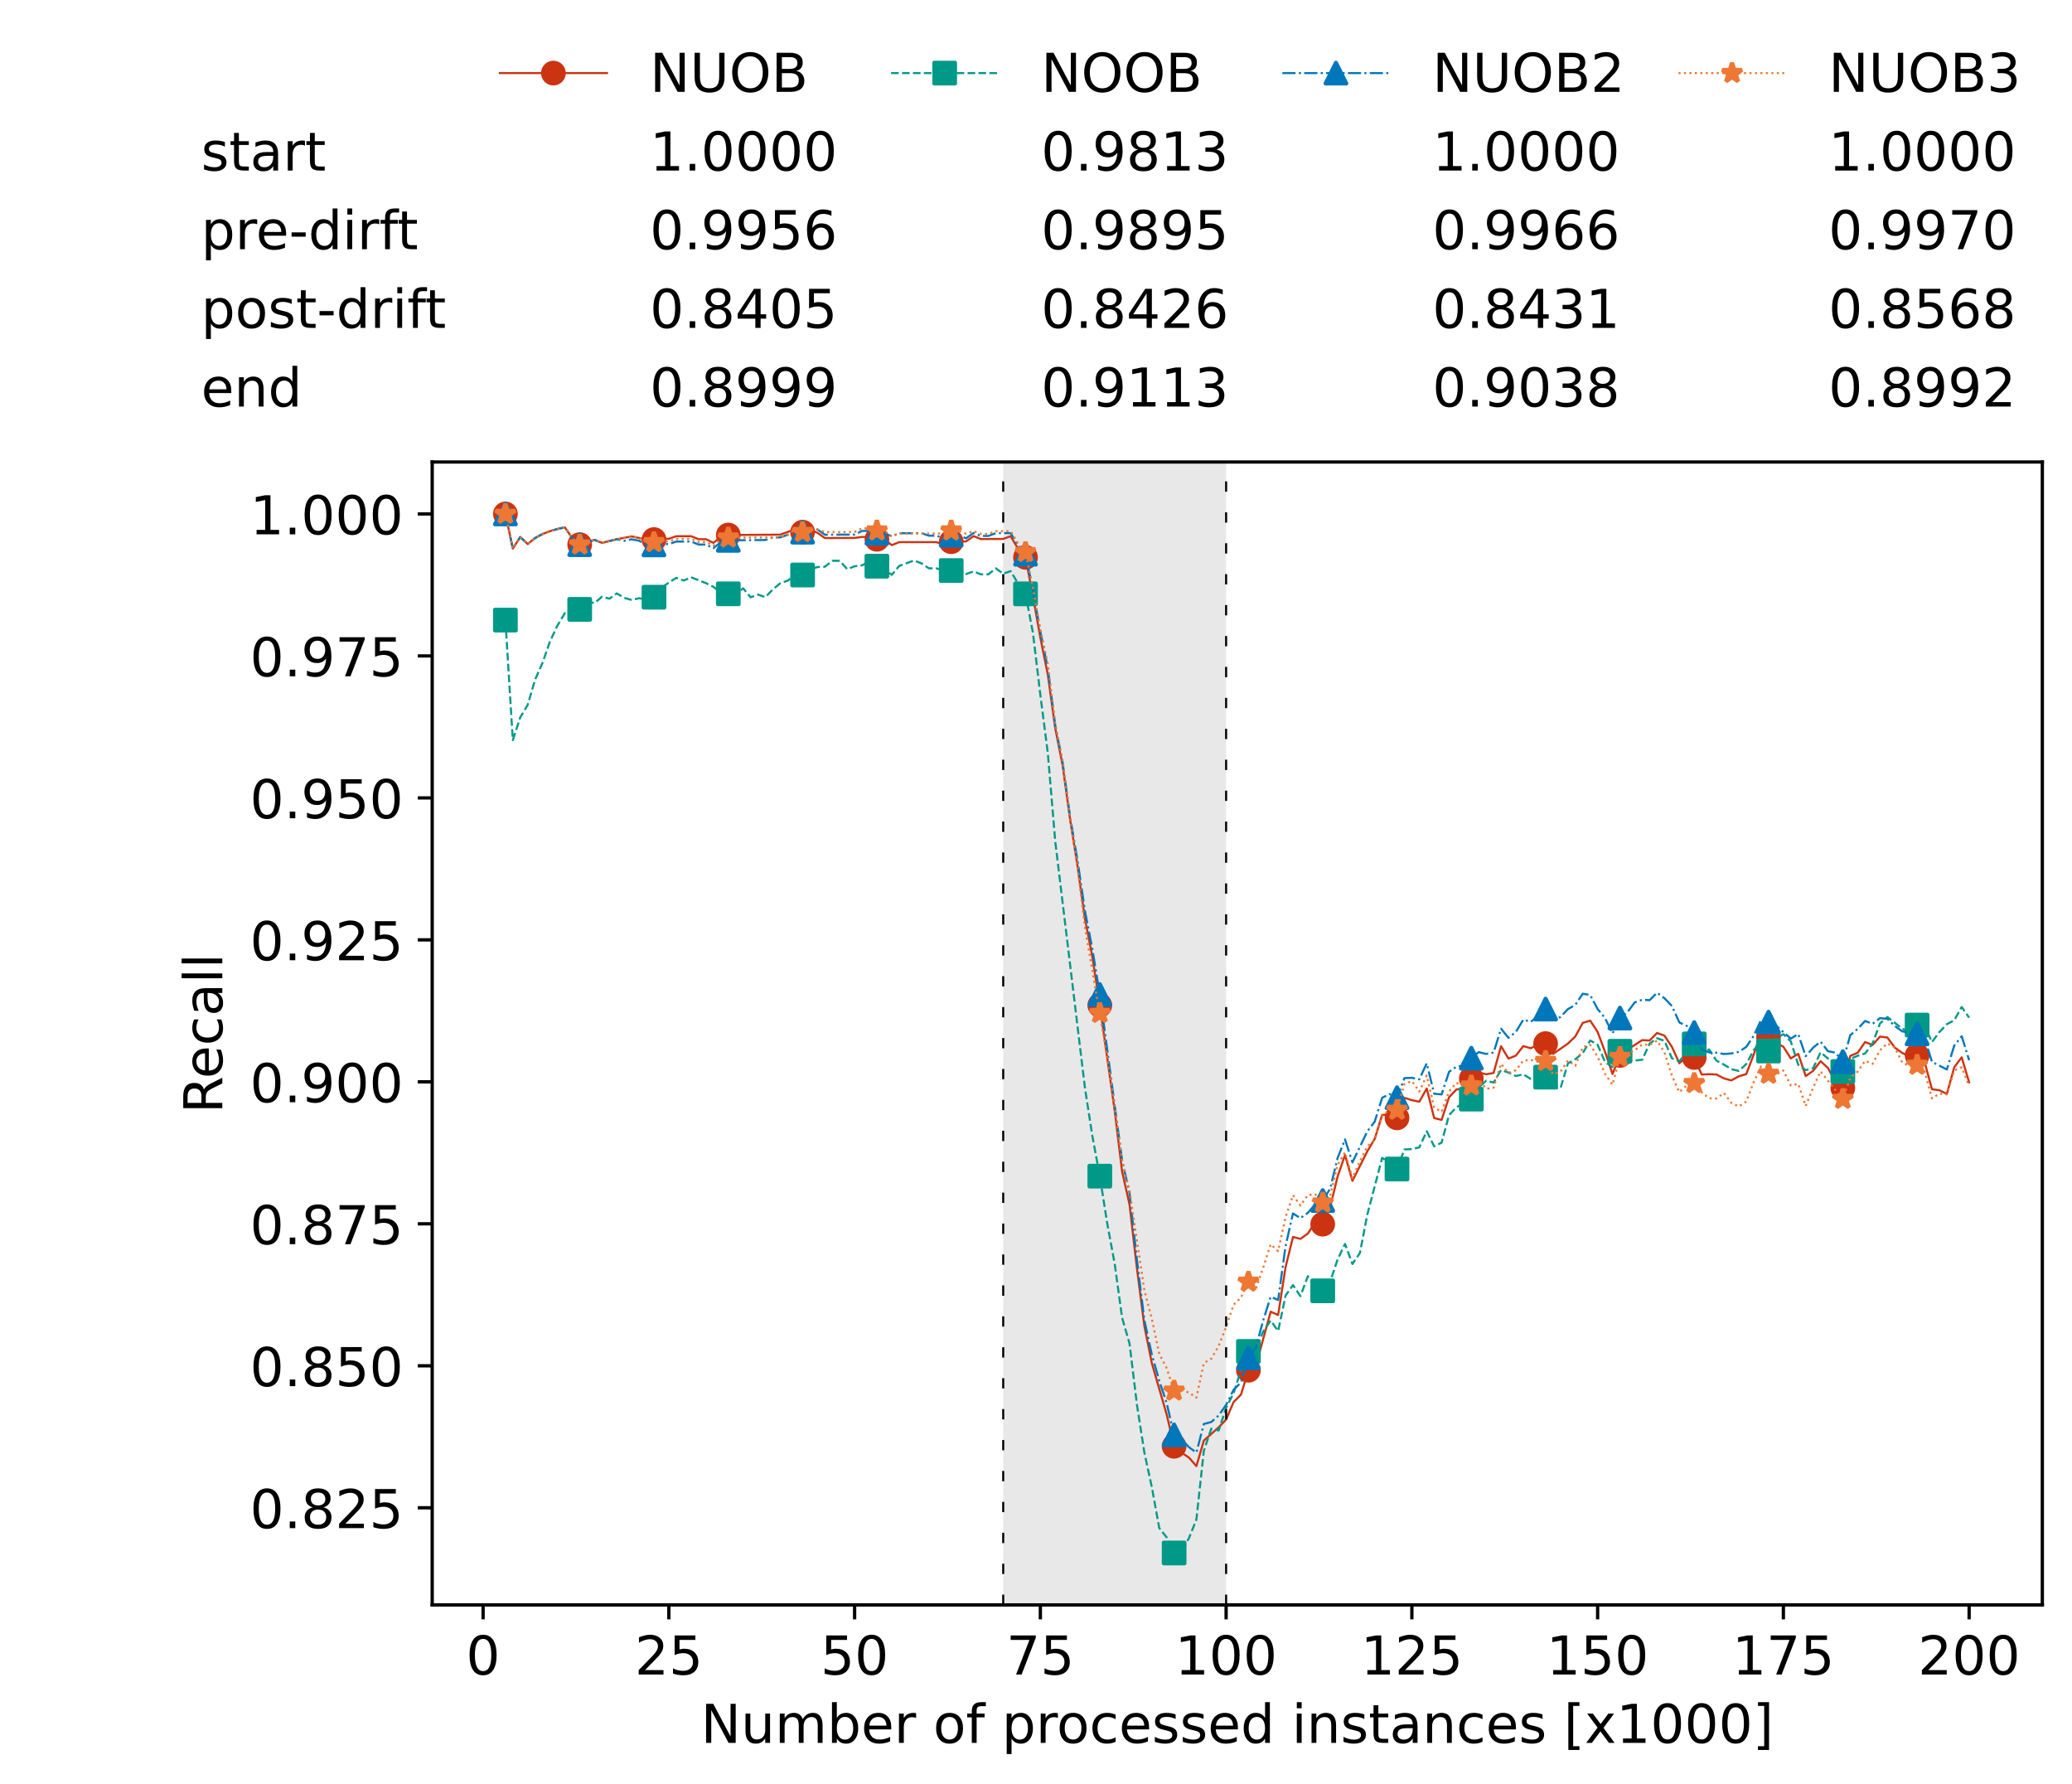 <?xml version="1.0" encoding="utf-8" standalone="no"?>
<!DOCTYPE svg PUBLIC "-//W3C//DTD SVG 1.1//EN"
  "http://www.w3.org/Graphics/SVG/1.1/DTD/svg11.dtd">
<!-- Created with matplotlib (https://matplotlib.org/) -->
<svg height="432.615pt" version="1.1" viewBox="0 0 502.65 432.615" width="502.65pt" xmlns="http://www.w3.org/2000/svg" xmlns:xlink="http://www.w3.org/1999/xlink">
 <defs>
  <style type="text/css">*{stroke-linecap:butt;stroke-linejoin:round;}</style>
 </defs>
 <g id="figure_1">
  <g id="patch_1">
   <path d="M 0 432.615 
L 502.65 432.615 
L 502.65 0 
L 0 0 
z
" style="fill:#ffffff;"/>
  </g>
  <g id="axes_1">
   <g id="patch_2">
    <path d="M 104.85 389.252 
L 495.45 389.252 
L 495.45 112.052 
L 104.85 112.052 
z
" style="fill:#ffffff;"/>
   </g>
   <g id="patch_3">
    <path clip-path="url(#pe902d4121a)" d="M 297.446 389.252 
L 297.446 112.052 
L 243.372 112.052 
L 243.372 389.252 
z
" style="fill:#d3d3d3;opacity:0.5;"/>
   </g>
   <g id="matplotlib.axis_1">
    <g id="xtick_1">
     <g id="line2d_1">
      <defs>
       <path d="M 0 0 
L 0 3.5 
" id="mb486abc491" style="stroke:#000000;stroke-width:0.8;"/>
      </defs>
      <g>
       <use style="stroke:#000000;stroke-width:0.8;" x="117.197" xlink:href="#mb486abc491" y="389.252"/>
      </g>
     </g>
     <g id="text_1">
      <!-- 0 -->
      <g transform="translate(113.061 406.13)scale(0.13 -0.13)">
       <defs>
        <path d="M 31.781 66.406 
Q 24.172 66.406 20.328 58.906 
Q 16.5 51.422 16.5 36.375 
Q 16.5 21.391 20.328 13.891 
Q 24.172 6.391 31.781 6.391 
Q 39.453 6.391 43.281 13.891 
Q 47.125 21.391 47.125 36.375 
Q 47.125 51.422 43.281 58.906 
Q 39.453 66.406 31.781 66.406 
z
M 31.781 74.219 
Q 44.047 74.219 50.516 64.516 
Q 56.984 54.828 56.984 36.375 
Q 56.984 17.969 50.516 8.266 
Q 44.047 -1.422 31.781 -1.422 
Q 19.531 -1.422 13.062 8.266 
Q 6.594 17.969 6.594 36.375 
Q 6.594 54.828 13.062 64.516 
Q 19.531 74.219 31.781 74.219 
z
" id="DejaVuSans-48"/>
       </defs>
       <use xlink:href="#DejaVuSans-48"/>
      </g>
     </g>
    </g>
    <g id="xtick_2">
     <g id="line2d_2">
      <g>
       <use style="stroke:#000000;stroke-width:0.8;" x="162.259" xlink:href="#mb486abc491" y="389.252"/>
      </g>
     </g>
     <g id="text_2">
      <!-- 25 -->
      <g transform="translate(153.988 406.13)scale(0.13 -0.13)">
       <defs>
        <path d="M 19.188 8.297 
L 53.609 8.297 
L 53.609 0 
L 7.328 0 
L 7.328 8.297 
Q 12.938 14.109 22.625 23.891 
Q 32.328 33.688 34.812 36.531 
Q 39.547 41.844 41.422 45.531 
Q 43.312 49.219 43.312 52.781 
Q 43.312 58.594 39.234 62.25 
Q 35.156 65.922 28.609 65.922 
Q 23.969 65.922 18.812 64.312 
Q 13.672 62.703 7.812 59.422 
L 7.812 69.391 
Q 13.766 71.781 18.938 73 
Q 24.125 74.219 28.422 74.219 
Q 39.75 74.219 46.484 68.547 
Q 53.219 62.891 53.219 53.422 
Q 53.219 48.922 51.531 44.891 
Q 49.859 40.875 45.406 35.406 
Q 44.188 33.984 37.641 27.219 
Q 31.109 20.453 19.188 8.297 
z
" id="DejaVuSans-50"/>
        <path d="M 10.797 72.906 
L 49.516 72.906 
L 49.516 64.594 
L 19.828 64.594 
L 19.828 46.734 
Q 21.969 47.469 24.109 47.828 
Q 26.266 48.188 28.422 48.188 
Q 40.625 48.188 47.75 41.5 
Q 54.891 34.812 54.891 23.391 
Q 54.891 11.625 47.562 5.094 
Q 40.234 -1.422 26.906 -1.422 
Q 22.312 -1.422 17.547 -0.641 
Q 12.797 0.141 7.719 1.703 
L 7.719 11.625 
Q 12.109 9.234 16.797 8.062 
Q 21.484 6.891 26.703 6.891 
Q 35.156 6.891 40.078 11.328 
Q 45.016 15.766 45.016 23.391 
Q 45.016 31 40.078 35.438 
Q 35.156 39.891 26.703 39.891 
Q 22.75 39.891 18.812 39.016 
Q 14.891 38.141 10.797 36.281 
z
" id="DejaVuSans-53"/>
       </defs>
       <use xlink:href="#DejaVuSans-50"/>
       <use x="63.623" xlink:href="#DejaVuSans-53"/>
      </g>
     </g>
    </g>
    <g id="xtick_3">
     <g id="line2d_3">
      <g>
       <use style="stroke:#000000;stroke-width:0.8;" x="207.322" xlink:href="#mb486abc491" y="389.252"/>
      </g>
     </g>
     <g id="text_3">
      <!-- 50 -->
      <g transform="translate(199.05 406.13)scale(0.13 -0.13)">
       <use xlink:href="#DejaVuSans-53"/>
       <use x="63.623" xlink:href="#DejaVuSans-48"/>
      </g>
     </g>
    </g>
    <g id="xtick_4">
     <g id="line2d_4">
      <g>
       <use style="stroke:#000000;stroke-width:0.8;" x="252.384" xlink:href="#mb486abc491" y="389.252"/>
      </g>
     </g>
     <g id="text_4">
      <!-- 75 -->
      <g transform="translate(244.113 406.13)scale(0.13 -0.13)">
       <defs>
        <path d="M 8.203 72.906 
L 55.078 72.906 
L 55.078 68.703 
L 28.609 0 
L 18.312 0 
L 43.219 64.594 
L 8.203 64.594 
z
" id="DejaVuSans-55"/>
       </defs>
       <use xlink:href="#DejaVuSans-55"/>
       <use x="63.623" xlink:href="#DejaVuSans-53"/>
      </g>
     </g>
    </g>
    <g id="xtick_5">
     <g id="line2d_5">
      <g>
       <use style="stroke:#000000;stroke-width:0.8;" x="297.446" xlink:href="#mb486abc491" y="389.252"/>
      </g>
     </g>
     <g id="text_5">
      <!-- 100 -->
      <g transform="translate(285.039 406.13)scale(0.13 -0.13)">
       <defs>
        <path d="M 12.406 8.297 
L 28.516 8.297 
L 28.516 63.922 
L 10.984 60.406 
L 10.984 69.391 
L 28.422 72.906 
L 38.281 72.906 
L 38.281 8.297 
L 54.391 8.297 
L 54.391 0 
L 12.406 0 
z
" id="DejaVuSans-49"/>
       </defs>
       <use xlink:href="#DejaVuSans-49"/>
       <use x="63.623" xlink:href="#DejaVuSans-48"/>
       <use x="127.246" xlink:href="#DejaVuSans-48"/>
      </g>
     </g>
    </g>
    <g id="xtick_6">
     <g id="line2d_6">
      <g>
       <use style="stroke:#000000;stroke-width:0.8;" x="342.509" xlink:href="#mb486abc491" y="389.252"/>
      </g>
     </g>
     <g id="text_6">
      <!-- 125 -->
      <g transform="translate(330.102 406.13)scale(0.13 -0.13)">
       <use xlink:href="#DejaVuSans-49"/>
       <use x="63.623" xlink:href="#DejaVuSans-50"/>
       <use x="127.246" xlink:href="#DejaVuSans-53"/>
      </g>
     </g>
    </g>
    <g id="xtick_7">
     <g id="line2d_7">
      <g>
       <use style="stroke:#000000;stroke-width:0.8;" x="387.571" xlink:href="#mb486abc491" y="389.252"/>
      </g>
     </g>
     <g id="text_7">
      <!-- 150 -->
      <g transform="translate(375.164 406.13)scale(0.13 -0.13)">
       <use xlink:href="#DejaVuSans-49"/>
       <use x="63.623" xlink:href="#DejaVuSans-53"/>
       <use x="127.246" xlink:href="#DejaVuSans-48"/>
      </g>
     </g>
    </g>
    <g id="xtick_8">
     <g id="line2d_8">
      <g>
       <use style="stroke:#000000;stroke-width:0.8;" x="432.633" xlink:href="#mb486abc491" y="389.252"/>
      </g>
     </g>
     <g id="text_8">
      <!-- 175 -->
      <g transform="translate(420.226 406.13)scale(0.13 -0.13)">
       <use xlink:href="#DejaVuSans-49"/>
       <use x="63.623" xlink:href="#DejaVuSans-55"/>
       <use x="127.246" xlink:href="#DejaVuSans-53"/>
      </g>
     </g>
    </g>
    <g id="xtick_9">
     <g id="line2d_9">
      <g>
       <use style="stroke:#000000;stroke-width:0.8;" x="477.695" xlink:href="#mb486abc491" y="389.252"/>
      </g>
     </g>
     <g id="text_9">
      <!-- 200 -->
      <g transform="translate(465.289 406.13)scale(0.13 -0.13)">
       <use xlink:href="#DejaVuSans-50"/>
       <use x="63.623" xlink:href="#DejaVuSans-48"/>
       <use x="127.246" xlink:href="#DejaVuSans-48"/>
      </g>
     </g>
    </g>
    <g id="text_10">
     <!-- Number of processed instances [x1000] -->
     <g transform="translate(170.025 422.711)scale(0.13 -0.13)">
      <defs>
       <path d="M 9.812 72.906 
L 23.094 72.906 
L 55.422 11.922 
L 55.422 72.906 
L 64.984 72.906 
L 64.984 0 
L 51.703 0 
L 19.391 60.984 
L 19.391 0 
L 9.812 0 
z
" id="DejaVuSans-78"/>
       <path d="M 8.5 21.578 
L 8.5 54.688 
L 17.484 54.688 
L 17.484 21.922 
Q 17.484 14.156 20.5 10.266 
Q 23.531 6.391 29.594 6.391 
Q 36.859 6.391 41.078 11.031 
Q 45.312 15.672 45.312 23.688 
L 45.312 54.688 
L 54.297 54.688 
L 54.297 0 
L 45.312 0 
L 45.312 8.406 
Q 42.047 3.422 37.719 1 
Q 33.406 -1.422 27.688 -1.422 
Q 18.266 -1.422 13.375 4.438 
Q 8.5 10.297 8.5 21.578 
z
M 31.109 56 
z
" id="DejaVuSans-117"/>
       <path d="M 52 44.188 
Q 55.375 50.25 60.062 53.125 
Q 64.75 56 71.094 56 
Q 79.641 56 84.281 50.016 
Q 88.922 44.047 88.922 33.016 
L 88.922 0 
L 79.891 0 
L 79.891 32.719 
Q 79.891 40.578 77.094 44.375 
Q 74.312 48.188 68.609 48.188 
Q 61.625 48.188 57.562 43.547 
Q 53.516 38.922 53.516 30.906 
L 53.516 0 
L 44.484 0 
L 44.484 32.719 
Q 44.484 40.625 41.703 44.406 
Q 38.922 48.188 33.109 48.188 
Q 26.219 48.188 22.156 43.531 
Q 18.109 38.875 18.109 30.906 
L 18.109 0 
L 9.078 0 
L 9.078 54.688 
L 18.109 54.688 
L 18.109 46.188 
Q 21.188 51.219 25.484 53.609 
Q 29.781 56 35.688 56 
Q 41.656 56 45.828 52.969 
Q 50 49.953 52 44.188 
z
" id="DejaVuSans-109"/>
       <path d="M 48.688 27.297 
Q 48.688 37.203 44.609 42.844 
Q 40.531 48.484 33.406 48.484 
Q 26.266 48.484 22.188 42.844 
Q 18.109 37.203 18.109 27.297 
Q 18.109 17.391 22.188 11.75 
Q 26.266 6.109 33.406 6.109 
Q 40.531 6.109 44.609 11.75 
Q 48.688 17.391 48.688 27.297 
z
M 18.109 46.391 
Q 20.953 51.266 25.266 53.625 
Q 29.594 56 35.594 56 
Q 45.562 56 51.781 48.094 
Q 58.016 40.188 58.016 27.297 
Q 58.016 14.406 51.781 6.484 
Q 45.562 -1.422 35.594 -1.422 
Q 29.594 -1.422 25.266 0.953 
Q 20.953 3.328 18.109 8.203 
L 18.109 0 
L 9.078 0 
L 9.078 75.984 
L 18.109 75.984 
z
" id="DejaVuSans-98"/>
       <path d="M 56.203 29.594 
L 56.203 25.203 
L 14.891 25.203 
Q 15.484 15.922 20.484 11.062 
Q 25.484 6.203 34.422 6.203 
Q 39.594 6.203 44.453 7.469 
Q 49.312 8.734 54.109 11.281 
L 54.109 2.781 
Q 49.266 0.734 44.188 -0.344 
Q 39.109 -1.422 33.891 -1.422 
Q 20.797 -1.422 13.156 6.188 
Q 5.516 13.812 5.516 26.812 
Q 5.516 40.234 12.766 48.109 
Q 20.016 56 32.328 56 
Q 43.359 56 49.781 48.891 
Q 56.203 41.797 56.203 29.594 
z
M 47.219 32.234 
Q 47.125 39.594 43.094 43.984 
Q 39.062 48.391 32.422 48.391 
Q 24.906 48.391 20.391 44.141 
Q 15.875 39.891 15.188 32.172 
z
" id="DejaVuSans-101"/>
       <path d="M 41.109 46.297 
Q 39.594 47.172 37.812 47.578 
Q 36.031 48 33.891 48 
Q 26.266 48 22.188 43.047 
Q 18.109 38.094 18.109 28.812 
L 18.109 0 
L 9.078 0 
L 9.078 54.688 
L 18.109 54.688 
L 18.109 46.188 
Q 20.953 51.172 25.484 53.578 
Q 30.031 56 36.531 56 
Q 37.453 56 38.578 55.875 
Q 39.703 55.766 41.062 55.516 
z
" id="DejaVuSans-114"/>
       <path id="DejaVuSans-32"/>
       <path d="M 30.609 48.391 
Q 23.391 48.391 19.188 42.75 
Q 14.984 37.109 14.984 27.297 
Q 14.984 17.484 19.156 11.844 
Q 23.344 6.203 30.609 6.203 
Q 37.797 6.203 41.984 11.859 
Q 46.188 17.531 46.188 27.297 
Q 46.188 37.016 41.984 42.703 
Q 37.797 48.391 30.609 48.391 
z
M 30.609 56 
Q 42.328 56 49.016 48.375 
Q 55.719 40.766 55.719 27.297 
Q 55.719 13.875 49.016 6.219 
Q 42.328 -1.422 30.609 -1.422 
Q 18.844 -1.422 12.172 6.219 
Q 5.516 13.875 5.516 27.297 
Q 5.516 40.766 12.172 48.375 
Q 18.844 56 30.609 56 
z
" id="DejaVuSans-111"/>
       <path d="M 37.109 75.984 
L 37.109 68.5 
L 28.516 68.5 
Q 23.688 68.5 21.797 66.547 
Q 19.922 64.594 19.922 59.516 
L 19.922 54.688 
L 34.719 54.688 
L 34.719 47.703 
L 19.922 47.703 
L 19.922 0 
L 10.891 0 
L 10.891 47.703 
L 2.297 47.703 
L 2.297 54.688 
L 10.891 54.688 
L 10.891 58.5 
Q 10.891 67.625 15.141 71.797 
Q 19.391 75.984 28.609 75.984 
z
" id="DejaVuSans-102"/>
       <path d="M 18.109 8.203 
L 18.109 -20.797 
L 9.078 -20.797 
L 9.078 54.688 
L 18.109 54.688 
L 18.109 46.391 
Q 20.953 51.266 25.266 53.625 
Q 29.594 56 35.594 56 
Q 45.562 56 51.781 48.094 
Q 58.016 40.188 58.016 27.297 
Q 58.016 14.406 51.781 6.484 
Q 45.562 -1.422 35.594 -1.422 
Q 29.594 -1.422 25.266 0.953 
Q 20.953 3.328 18.109 8.203 
z
M 48.688 27.297 
Q 48.688 37.203 44.609 42.844 
Q 40.531 48.484 33.406 48.484 
Q 26.266 48.484 22.188 42.844 
Q 18.109 37.203 18.109 27.297 
Q 18.109 17.391 22.188 11.75 
Q 26.266 6.109 33.406 6.109 
Q 40.531 6.109 44.609 11.75 
Q 48.688 17.391 48.688 27.297 
z
" id="DejaVuSans-112"/>
       <path d="M 48.781 52.594 
L 48.781 44.188 
Q 44.969 46.297 41.141 47.344 
Q 37.312 48.391 33.406 48.391 
Q 24.656 48.391 19.812 42.844 
Q 14.984 37.312 14.984 27.297 
Q 14.984 17.281 19.812 11.734 
Q 24.656 6.203 33.406 6.203 
Q 37.312 6.203 41.141 7.25 
Q 44.969 8.297 48.781 10.406 
L 48.781 2.094 
Q 45.016 0.344 40.984 -0.531 
Q 36.969 -1.422 32.422 -1.422 
Q 20.062 -1.422 12.781 6.344 
Q 5.516 14.109 5.516 27.297 
Q 5.516 40.672 12.859 48.328 
Q 20.219 56 33.016 56 
Q 37.156 56 41.109 55.141 
Q 45.062 54.297 48.781 52.594 
z
" id="DejaVuSans-99"/>
       <path d="M 44.281 53.078 
L 44.281 44.578 
Q 40.484 46.531 36.375 47.5 
Q 32.281 48.484 27.875 48.484 
Q 21.188 48.484 17.844 46.438 
Q 14.5 44.391 14.5 40.281 
Q 14.5 37.156 16.891 35.375 
Q 19.281 33.594 26.516 31.984 
L 29.594 31.297 
Q 39.156 29.25 43.188 25.516 
Q 47.219 21.781 47.219 15.094 
Q 47.219 7.469 41.188 3.016 
Q 35.156 -1.422 24.609 -1.422 
Q 20.219 -1.422 15.453 -0.562 
Q 10.688 0.297 5.422 2 
L 5.422 11.281 
Q 10.406 8.688 15.234 7.391 
Q 20.062 6.109 24.812 6.109 
Q 31.156 6.109 34.562 8.281 
Q 37.984 10.453 37.984 14.406 
Q 37.984 18.062 35.516 20.016 
Q 33.062 21.969 24.703 23.781 
L 21.578 24.516 
Q 13.234 26.266 9.516 29.906 
Q 5.812 33.547 5.812 39.891 
Q 5.812 47.609 11.281 51.797 
Q 16.75 56 26.812 56 
Q 31.781 56 36.172 55.266 
Q 40.578 54.547 44.281 53.078 
z
" id="DejaVuSans-115"/>
       <path d="M 45.406 46.391 
L 45.406 75.984 
L 54.391 75.984 
L 54.391 0 
L 45.406 0 
L 45.406 8.203 
Q 42.578 3.328 38.25 0.953 
Q 33.938 -1.422 27.875 -1.422 
Q 17.969 -1.422 11.734 6.484 
Q 5.516 14.406 5.516 27.297 
Q 5.516 40.188 11.734 48.094 
Q 17.969 56 27.875 56 
Q 33.938 56 38.25 53.625 
Q 42.578 51.266 45.406 46.391 
z
M 14.797 27.297 
Q 14.797 17.391 18.875 11.75 
Q 22.953 6.109 30.078 6.109 
Q 37.203 6.109 41.297 11.75 
Q 45.406 17.391 45.406 27.297 
Q 45.406 37.203 41.297 42.844 
Q 37.203 48.484 30.078 48.484 
Q 22.953 48.484 18.875 42.844 
Q 14.797 37.203 14.797 27.297 
z
" id="DejaVuSans-100"/>
       <path d="M 9.422 54.688 
L 18.406 54.688 
L 18.406 0 
L 9.422 0 
z
M 9.422 75.984 
L 18.406 75.984 
L 18.406 64.594 
L 9.422 64.594 
z
" id="DejaVuSans-105"/>
       <path d="M 54.891 33.016 
L 54.891 0 
L 45.906 0 
L 45.906 32.719 
Q 45.906 40.484 42.875 44.328 
Q 39.844 48.188 33.797 48.188 
Q 26.516 48.188 22.312 43.547 
Q 18.109 38.922 18.109 30.906 
L 18.109 0 
L 9.078 0 
L 9.078 54.688 
L 18.109 54.688 
L 18.109 46.188 
Q 21.344 51.125 25.703 53.562 
Q 30.078 56 35.797 56 
Q 45.219 56 50.047 50.172 
Q 54.891 44.344 54.891 33.016 
z
" id="DejaVuSans-110"/>
       <path d="M 18.312 70.219 
L 18.312 54.688 
L 36.812 54.688 
L 36.812 47.703 
L 18.312 47.703 
L 18.312 18.016 
Q 18.312 11.328 20.141 9.422 
Q 21.969 7.516 27.594 7.516 
L 36.812 7.516 
L 36.812 0 
L 27.594 0 
Q 17.188 0 13.234 3.875 
Q 9.281 7.766 9.281 18.016 
L 9.281 47.703 
L 2.688 47.703 
L 2.688 54.688 
L 9.281 54.688 
L 9.281 70.219 
z
" id="DejaVuSans-116"/>
       <path d="M 34.281 27.484 
Q 23.391 27.484 19.188 25 
Q 14.984 22.516 14.984 16.5 
Q 14.984 11.719 18.141 8.906 
Q 21.297 6.109 26.703 6.109 
Q 34.188 6.109 38.703 11.406 
Q 43.219 16.703 43.219 25.484 
L 43.219 27.484 
z
M 52.203 31.203 
L 52.203 0 
L 43.219 0 
L 43.219 8.297 
Q 40.141 3.328 35.547 0.953 
Q 30.953 -1.422 24.312 -1.422 
Q 15.922 -1.422 10.953 3.297 
Q 6 8.016 6 15.922 
Q 6 25.141 12.172 29.828 
Q 18.359 34.516 30.609 34.516 
L 43.219 34.516 
L 43.219 35.406 
Q 43.219 41.609 39.141 45 
Q 35.062 48.391 27.688 48.391 
Q 23 48.391 18.547 47.266 
Q 14.109 46.141 10.016 43.891 
L 10.016 52.203 
Q 14.938 54.109 19.578 55.047 
Q 24.219 56 28.609 56 
Q 40.484 56 46.344 49.844 
Q 52.203 43.703 52.203 31.203 
z
" id="DejaVuSans-97"/>
       <path d="M 8.594 75.984 
L 29.297 75.984 
L 29.297 69 
L 17.578 69 
L 17.578 -6.203 
L 29.297 -6.203 
L 29.297 -13.188 
L 8.594 -13.188 
z
" id="DejaVuSans-91"/>
       <path d="M 54.891 54.688 
L 35.109 28.078 
L 55.906 0 
L 45.312 0 
L 29.391 21.484 
L 13.484 0 
L 2.875 0 
L 24.125 28.609 
L 4.688 54.688 
L 15.281 54.688 
L 29.781 35.203 
L 44.281 54.688 
z
" id="DejaVuSans-120"/>
       <path d="M 30.422 75.984 
L 30.422 -13.188 
L 9.719 -13.188 
L 9.719 -6.203 
L 21.391 -6.203 
L 21.391 69 
L 9.719 69 
L 9.719 75.984 
z
" id="DejaVuSans-93"/>
      </defs>
      <use xlink:href="#DejaVuSans-78"/>
      <use x="74.805" xlink:href="#DejaVuSans-117"/>
      <use x="138.184" xlink:href="#DejaVuSans-109"/>
      <use x="235.596" xlink:href="#DejaVuSans-98"/>
      <use x="299.072" xlink:href="#DejaVuSans-101"/>
      <use x="360.596" xlink:href="#DejaVuSans-114"/>
      <use x="401.709" xlink:href="#DejaVuSans-32"/>
      <use x="433.496" xlink:href="#DejaVuSans-111"/>
      <use x="494.678" xlink:href="#DejaVuSans-102"/>
      <use x="529.883" xlink:href="#DejaVuSans-32"/>
      <use x="561.67" xlink:href="#DejaVuSans-112"/>
      <use x="625.146" xlink:href="#DejaVuSans-114"/>
      <use x="664.01" xlink:href="#DejaVuSans-111"/>
      <use x="725.191" xlink:href="#DejaVuSans-99"/>
      <use x="780.172" xlink:href="#DejaVuSans-101"/>
      <use x="841.695" xlink:href="#DejaVuSans-115"/>
      <use x="893.795" xlink:href="#DejaVuSans-115"/>
      <use x="945.895" xlink:href="#DejaVuSans-101"/>
      <use x="1007.418" xlink:href="#DejaVuSans-100"/>
      <use x="1070.895" xlink:href="#DejaVuSans-32"/>
      <use x="1102.682" xlink:href="#DejaVuSans-105"/>
      <use x="1130.465" xlink:href="#DejaVuSans-110"/>
      <use x="1193.844" xlink:href="#DejaVuSans-115"/>
      <use x="1245.943" xlink:href="#DejaVuSans-116"/>
      <use x="1285.152" xlink:href="#DejaVuSans-97"/>
      <use x="1346.432" xlink:href="#DejaVuSans-110"/>
      <use x="1409.811" xlink:href="#DejaVuSans-99"/>
      <use x="1464.791" xlink:href="#DejaVuSans-101"/>
      <use x="1526.314" xlink:href="#DejaVuSans-115"/>
      <use x="1578.414" xlink:href="#DejaVuSans-32"/>
      <use x="1610.201" xlink:href="#DejaVuSans-91"/>
      <use x="1649.215" xlink:href="#DejaVuSans-120"/>
      <use x="1708.395" xlink:href="#DejaVuSans-49"/>
      <use x="1772.018" xlink:href="#DejaVuSans-48"/>
      <use x="1835.641" xlink:href="#DejaVuSans-48"/>
      <use x="1899.264" xlink:href="#DejaVuSans-48"/>
      <use x="1962.887" xlink:href="#DejaVuSans-93"/>
     </g>
    </g>
   </g>
   <g id="matplotlib.axis_2">
    <g id="ytick_1">
     <g id="line2d_10">
      <defs>
       <path d="M 0 0 
L -3.5 0 
" id="m4c3a04ca56" style="stroke:#000000;stroke-width:0.8;"/>
      </defs>
      <g>
       <use style="stroke:#000000;stroke-width:0.8;" x="104.85" xlink:href="#m4c3a04ca56" y="365.687"/>
      </g>
     </g>
     <g id="text_11">
      <!-- 0.825 -->
      <g transform="translate(60.633 370.626)scale(0.13 -0.13)">
       <defs>
        <path d="M 10.688 12.406 
L 21 12.406 
L 21 0 
L 10.688 0 
z
" id="DejaVuSans-46"/>
        <path d="M 31.781 34.625 
Q 24.75 34.625 20.719 30.859 
Q 16.703 27.094 16.703 20.516 
Q 16.703 13.922 20.719 10.156 
Q 24.75 6.391 31.781 6.391 
Q 38.812 6.391 42.859 10.172 
Q 46.922 13.969 46.922 20.516 
Q 46.922 27.094 42.891 30.859 
Q 38.875 34.625 31.781 34.625 
z
M 21.922 38.812 
Q 15.578 40.375 12.031 44.719 
Q 8.5 49.078 8.5 55.328 
Q 8.5 64.062 14.719 69.141 
Q 20.953 74.219 31.781 74.219 
Q 42.672 74.219 48.875 69.141 
Q 55.078 64.062 55.078 55.328 
Q 55.078 49.078 51.531 44.719 
Q 48 40.375 41.703 38.812 
Q 48.828 37.156 52.797 32.312 
Q 56.781 27.484 56.781 20.516 
Q 56.781 9.906 50.312 4.234 
Q 43.844 -1.422 31.781 -1.422 
Q 19.734 -1.422 13.25 4.234 
Q 6.781 9.906 6.781 20.516 
Q 6.781 27.484 10.781 32.312 
Q 14.797 37.156 21.922 38.812 
z
M 18.312 54.391 
Q 18.312 48.734 21.844 45.562 
Q 25.391 42.391 31.781 42.391 
Q 38.141 42.391 41.719 45.562 
Q 45.312 48.734 45.312 54.391 
Q 45.312 60.062 41.719 63.234 
Q 38.141 66.406 31.781 66.406 
Q 25.391 66.406 21.844 63.234 
Q 18.312 60.062 18.312 54.391 
z
" id="DejaVuSans-56"/>
       </defs>
       <use xlink:href="#DejaVuSans-48"/>
       <use x="63.623" xlink:href="#DejaVuSans-46"/>
       <use x="95.41" xlink:href="#DejaVuSans-56"/>
       <use x="159.033" xlink:href="#DejaVuSans-50"/>
       <use x="222.656" xlink:href="#DejaVuSans-53"/>
      </g>
     </g>
    </g>
    <g id="ytick_2">
     <g id="line2d_11">
      <g>
       <use style="stroke:#000000;stroke-width:0.8;" x="104.85" xlink:href="#m4c3a04ca56" y="331.253"/>
      </g>
     </g>
     <g id="text_12">
      <!-- 0.850 -->
      <g transform="translate(60.633 336.192)scale(0.13 -0.13)">
       <use xlink:href="#DejaVuSans-48"/>
       <use x="63.623" xlink:href="#DejaVuSans-46"/>
       <use x="95.41" xlink:href="#DejaVuSans-56"/>
       <use x="159.033" xlink:href="#DejaVuSans-53"/>
       <use x="222.656" xlink:href="#DejaVuSans-48"/>
      </g>
     </g>
    </g>
    <g id="ytick_3">
     <g id="line2d_12">
      <g>
       <use style="stroke:#000000;stroke-width:0.8;" x="104.85" xlink:href="#m4c3a04ca56" y="296.82"/>
      </g>
     </g>
     <g id="text_13">
      <!-- 0.875 -->
      <g transform="translate(60.633 301.759)scale(0.13 -0.13)">
       <use xlink:href="#DejaVuSans-48"/>
       <use x="63.623" xlink:href="#DejaVuSans-46"/>
       <use x="95.41" xlink:href="#DejaVuSans-56"/>
       <use x="159.033" xlink:href="#DejaVuSans-55"/>
       <use x="222.656" xlink:href="#DejaVuSans-53"/>
      </g>
     </g>
    </g>
    <g id="ytick_4">
     <g id="line2d_13">
      <g>
       <use style="stroke:#000000;stroke-width:0.8;" x="104.85" xlink:href="#m4c3a04ca56" y="262.386"/>
      </g>
     </g>
     <g id="text_14">
      <!-- 0.900 -->
      <g transform="translate(60.633 267.325)scale(0.13 -0.13)">
       <defs>
        <path d="M 10.984 1.516 
L 10.984 10.5 
Q 14.703 8.734 18.5 7.812 
Q 22.312 6.891 25.984 6.891 
Q 35.75 6.891 40.891 13.453 
Q 46.047 20.016 46.781 33.406 
Q 43.953 29.203 39.594 26.953 
Q 35.25 24.703 29.984 24.703 
Q 19.047 24.703 12.672 31.312 
Q 6.297 37.938 6.297 49.422 
Q 6.297 60.641 12.938 67.422 
Q 19.578 74.219 30.609 74.219 
Q 43.266 74.219 49.922 64.516 
Q 56.594 54.828 56.594 36.375 
Q 56.594 19.141 48.406 8.859 
Q 40.234 -1.422 26.422 -1.422 
Q 22.703 -1.422 18.891 -0.688 
Q 15.094 0.047 10.984 1.516 
z
M 30.609 32.422 
Q 37.25 32.422 41.125 36.953 
Q 45.016 41.5 45.016 49.422 
Q 45.016 57.281 41.125 61.844 
Q 37.25 66.406 30.609 66.406 
Q 23.969 66.406 20.094 61.844 
Q 16.219 57.281 16.219 49.422 
Q 16.219 41.5 20.094 36.953 
Q 23.969 32.422 30.609 32.422 
z
" id="DejaVuSans-57"/>
       </defs>
       <use xlink:href="#DejaVuSans-48"/>
       <use x="63.623" xlink:href="#DejaVuSans-46"/>
       <use x="95.41" xlink:href="#DejaVuSans-57"/>
       <use x="159.033" xlink:href="#DejaVuSans-48"/>
       <use x="222.656" xlink:href="#DejaVuSans-48"/>
      </g>
     </g>
    </g>
    <g id="ytick_5">
     <g id="line2d_14">
      <g>
       <use style="stroke:#000000;stroke-width:0.8;" x="104.85" xlink:href="#m4c3a04ca56" y="227.952"/>
      </g>
     </g>
     <g id="text_15">
      <!-- 0.925 -->
      <g transform="translate(60.633 232.891)scale(0.13 -0.13)">
       <use xlink:href="#DejaVuSans-48"/>
       <use x="63.623" xlink:href="#DejaVuSans-46"/>
       <use x="95.41" xlink:href="#DejaVuSans-57"/>
       <use x="159.033" xlink:href="#DejaVuSans-50"/>
       <use x="222.656" xlink:href="#DejaVuSans-53"/>
      </g>
     </g>
    </g>
    <g id="ytick_6">
     <g id="line2d_15">
      <g>
       <use style="stroke:#000000;stroke-width:0.8;" x="104.85" xlink:href="#m4c3a04ca56" y="193.519"/>
      </g>
     </g>
     <g id="text_16">
      <!-- 0.950 -->
      <g transform="translate(60.633 198.458)scale(0.13 -0.13)">
       <use xlink:href="#DejaVuSans-48"/>
       <use x="63.623" xlink:href="#DejaVuSans-46"/>
       <use x="95.41" xlink:href="#DejaVuSans-57"/>
       <use x="159.033" xlink:href="#DejaVuSans-53"/>
       <use x="222.656" xlink:href="#DejaVuSans-48"/>
      </g>
     </g>
    </g>
    <g id="ytick_7">
     <g id="line2d_16">
      <g>
       <use style="stroke:#000000;stroke-width:0.8;" x="104.85" xlink:href="#m4c3a04ca56" y="159.085"/>
      </g>
     </g>
     <g id="text_17">
      <!-- 0.975 -->
      <g transform="translate(60.633 164.024)scale(0.13 -0.13)">
       <use xlink:href="#DejaVuSans-48"/>
       <use x="63.623" xlink:href="#DejaVuSans-46"/>
       <use x="95.41" xlink:href="#DejaVuSans-57"/>
       <use x="159.033" xlink:href="#DejaVuSans-55"/>
       <use x="222.656" xlink:href="#DejaVuSans-53"/>
      </g>
     </g>
    </g>
    <g id="ytick_8">
     <g id="line2d_17">
      <g>
       <use style="stroke:#000000;stroke-width:0.8;" x="104.85" xlink:href="#m4c3a04ca56" y="124.652"/>
      </g>
     </g>
     <g id="text_18">
      <!-- 1.000 -->
      <g transform="translate(60.633 129.591)scale(0.13 -0.13)">
       <use xlink:href="#DejaVuSans-49"/>
       <use x="63.623" xlink:href="#DejaVuSans-46"/>
       <use x="95.41" xlink:href="#DejaVuSans-48"/>
       <use x="159.033" xlink:href="#DejaVuSans-48"/>
       <use x="222.656" xlink:href="#DejaVuSans-48"/>
      </g>
     </g>
    </g>
    <g id="text_19">
     <!-- Recall -->
     <g transform="translate(53.93 270.044)rotate(-90)scale(0.13 -0.13)">
      <defs>
       <path d="M 44.391 34.188 
Q 47.562 33.109 50.562 29.594 
Q 53.562 26.078 56.594 19.922 
L 66.609 0 
L 56 0 
L 46.688 18.703 
Q 43.062 26.031 39.672 28.422 
Q 36.281 30.812 30.422 30.812 
L 19.672 30.812 
L 19.672 0 
L 9.812 0 
L 9.812 72.906 
L 32.078 72.906 
Q 44.578 72.906 50.734 67.672 
Q 56.891 62.453 56.891 51.906 
Q 56.891 45.016 53.688 40.469 
Q 50.484 35.938 44.391 34.188 
z
M 19.672 64.797 
L 19.672 38.922 
L 32.078 38.922 
Q 39.203 38.922 42.844 42.219 
Q 46.484 45.516 46.484 51.906 
Q 46.484 58.297 42.844 61.547 
Q 39.203 64.797 32.078 64.797 
z
" id="DejaVuSans-82"/>
       <path d="M 9.422 75.984 
L 18.406 75.984 
L 18.406 0 
L 9.422 0 
z
" id="DejaVuSans-108"/>
      </defs>
      <use xlink:href="#DejaVuSans-82"/>
      <use x="64.982" xlink:href="#DejaVuSans-101"/>
      <use x="126.506" xlink:href="#DejaVuSans-99"/>
      <use x="181.486" xlink:href="#DejaVuSans-97"/>
      <use x="242.766" xlink:href="#DejaVuSans-108"/>
      <use x="270.549" xlink:href="#DejaVuSans-108"/>
     </g>
    </g>
   </g>
   <g id="line2d_18"/>
   <g id="line2d_19"/>
   <g id="line2d_20"/>
   <g id="line2d_21"/>
   <g id="line2d_22"/>
   <g id="line2d_23">
    <path clip-path="url(#pe902d4121a)" d="M 122.605 124.652 
L 124.407 133.05 
L 126.21 130.251 
L 128.012 131.953 
L 129.815 130.493 
L 131.617 129.519 
L 133.419 128.824 
L 135.222 128.302 
L 137.024 127.897 
L 138.827 130.503 
L 140.629 132.093 
L 144.234 130.948 
L 146.037 131.656 
L 149.642 130.781 
L 153.247 130.1 
L 156.852 130.861 
L 158.654 130.861 
L 160.457 130.67 
L 162.259 130.67 
L 164.062 130.05 
L 167.667 130.05 
L 169.469 130.775 
L 171.272 130.775 
L 173.074 131.658 
L 174.877 130.193 
L 176.679 129.758 
L 189.297 129.673 
L 192.902 128.367 
L 194.704 129.063 
L 196.507 128.413 
L 198.309 129.223 
L 200.112 130.498 
L 207.322 130.462 
L 209.124 130.229 
L 210.927 130.229 
L 212.729 130.796 
L 214.532 130.796 
L 216.334 132.216 
L 218.137 131.491 
L 227.149 131.491 
L 228.952 132.074 
L 230.754 131.379 
L 234.359 131.309 
L 236.162 130.034 
L 237.964 130.744 
L 243.372 130.705 
L 245.174 130.055 
L 246.976 133.075 
L 248.779 135.177 
L 250.581 144.601 
L 252.384 154.659 
L 254.186 163.586 
L 255.989 176.594 
L 257.791 185.676 
L 259.594 198.76 
L 261.396 210.004 
L 263.199 222.844 
L 265.001 232.098 
L 266.804 243.805 
L 270.409 269.367 
L 272.211 284.124 
L 274.014 292.132 
L 275.816 307.661 
L 277.619 321.645 
L 279.421 330.598 
L 283.026 343.063 
L 284.829 350.77 
L 286.631 352.316 
L 288.434 353.524 
L 290.236 355.586 
L 292.039 349.396 
L 295.644 346.169 
L 297.446 344.286 
L 299.249 340.054 
L 301.051 338.24 
L 302.854 332.332 
L 304.656 331.242 
L 308.261 318.132 
L 310.064 318.938 
L 311.866 307.323 
L 313.669 300.002 
L 315.471 300.473 
L 317.274 299.184 
L 319.076 296.421 
L 320.879 296.905 
L 322.681 292.822 
L 324.484 285.383 
L 326.286 280.132 
L 328.089 286.399 
L 331.694 279.244 
L 333.496 276.201 
L 335.299 270.404 
L 337.101 270.296 
L 338.904 271.119 
L 340.706 266.267 
L 342.509 266.825 
L 344.311 267.199 
L 346.114 264 
L 347.916 271.176 
L 349.719 271.61 
L 351.521 266.137 
L 353.324 264.224 
L 355.126 264.001 
L 356.928 261.592 
L 358.731 260.106 
L 360.533 260.551 
L 362.336 260.228 
L 364.138 253.737 
L 365.941 256.744 
L 367.743 256.017 
L 369.546 253.711 
L 371.348 254.243 
L 373.151 253.277 
L 374.953 253.112 
L 376.756 255.616 
L 380.361 253.108 
L 382.163 251.374 
L 383.966 248.082 
L 385.768 247.541 
L 387.571 250.276 
L 389.373 255.111 
L 391.176 260.48 
L 392.978 255.978 
L 394.781 254.588 
L 398.386 252.263 
L 400.188 252.355 
L 401.991 250.54 
L 403.793 251.179 
L 405.596 253.904 
L 407.398 257.874 
L 409.201 256.267 
L 411.003 256.476 
L 412.806 260.601 
L 414.608 260.532 
L 416.411 260.604 
L 418.213 261.547 
L 420.016 262.04 
L 421.818 261.037 
L 423.621 260.51 
L 425.423 255.83 
L 427.226 250.34 
L 429.028 251.507 
L 430.831 252.932 
L 432.633 253.875 
L 434.436 256.711 
L 436.238 255.589 
L 438.041 260.981 
L 439.843 259.725 
L 441.646 257.371 
L 443.448 259.01 
L 445.251 262.432 
L 447.053 263.869 
L 448.856 256.092 
L 450.658 255.327 
L 452.461 252.721 
L 454.263 253.448 
L 456.066 251.419 
L 457.868 251.634 
L 459.671 254.084 
L 461.473 255.383 
L 463.276 256.282 
L 465.078 255.968 
L 466.881 257.546 
L 468.683 264.165 
L 470.485 264.422 
L 472.288 265.313 
L 474.09 258.823 
L 475.893 256.432 
L 477.695 262.511 
L 477.695 262.511 
" style="fill:none;stroke:#cc3311;stroke-linecap:square;stroke-width:0.5;"/>
    <defs>
     <path d="M 0 2.5 
C 0.663 2.5 1.299 2.237 1.768 1.768 
C 2.237 1.299 2.5 0.663 2.5 0 
C 2.5 -0.663 2.237 -1.299 1.768 -1.768 
C 1.299 -2.237 0.663 -2.5 0 -2.5 
C -0.663 -2.5 -1.299 -2.237 -1.768 -1.768 
C -2.237 -1.299 -2.5 -0.663 -2.5 0 
C -2.5 0.663 -2.237 1.299 -1.768 1.768 
C -1.299 2.237 -0.663 2.5 0 2.5 
z
" id="m999e01df61" style="stroke:#cc3311;"/>
    </defs>
    <g clip-path="url(#pe902d4121a)">
     <use style="fill:#cc3311;stroke:#cc3311;" x="122.605" xlink:href="#m999e01df61" y="124.652"/>
     <use style="fill:#cc3311;stroke:#cc3311;" x="140.629" xlink:href="#m999e01df61" y="132.093"/>
     <use style="fill:#cc3311;stroke:#cc3311;" x="158.654" xlink:href="#m999e01df61" y="130.861"/>
     <use style="fill:#cc3311;stroke:#cc3311;" x="176.679" xlink:href="#m999e01df61" y="129.758"/>
     <use style="fill:#cc3311;stroke:#cc3311;" x="194.704" xlink:href="#m999e01df61" y="129.063"/>
     <use style="fill:#cc3311;stroke:#cc3311;" x="212.729" xlink:href="#m999e01df61" y="130.796"/>
     <use style="fill:#cc3311;stroke:#cc3311;" x="230.754" xlink:href="#m999e01df61" y="131.379"/>
     <use style="fill:#cc3311;stroke:#cc3311;" x="248.779" xlink:href="#m999e01df61" y="135.177"/>
     <use style="fill:#cc3311;stroke:#cc3311;" x="266.804" xlink:href="#m999e01df61" y="243.805"/>
     <use style="fill:#cc3311;stroke:#cc3311;" x="284.829" xlink:href="#m999e01df61" y="350.77"/>
     <use style="fill:#cc3311;stroke:#cc3311;" x="302.854" xlink:href="#m999e01df61" y="332.332"/>
     <use style="fill:#cc3311;stroke:#cc3311;" x="320.879" xlink:href="#m999e01df61" y="296.905"/>
     <use style="fill:#cc3311;stroke:#cc3311;" x="338.904" xlink:href="#m999e01df61" y="271.119"/>
     <use style="fill:#cc3311;stroke:#cc3311;" x="356.928" xlink:href="#m999e01df61" y="261.592"/>
     <use style="fill:#cc3311;stroke:#cc3311;" x="374.953" xlink:href="#m999e01df61" y="253.112"/>
     <use style="fill:#cc3311;stroke:#cc3311;" x="392.978" xlink:href="#m999e01df61" y="255.978"/>
     <use style="fill:#cc3311;stroke:#cc3311;" x="411.003" xlink:href="#m999e01df61" y="256.476"/>
     <use style="fill:#cc3311;stroke:#cc3311;" x="429.028" xlink:href="#m999e01df61" y="251.507"/>
     <use style="fill:#cc3311;stroke:#cc3311;" x="447.053" xlink:href="#m999e01df61" y="263.869"/>
     <use style="fill:#cc3311;stroke:#cc3311;" x="465.078" xlink:href="#m999e01df61" y="255.968"/>
    </g>
   </g>
   <g id="line2d_24"/>
   <g id="line2d_25"/>
   <g id="line2d_26"/>
   <g id="line2d_27"/>
   <g id="line2d_28">
    <path clip-path="url(#pe902d4121a)" d="M 122.605 150.397 
L 124.407 179.516 
L 126.21 173.981 
L 128.012 170.955 
L 129.815 164.825 
L 131.617 160.738 
L 133.419 155.583 
L 135.222 151.716 
L 137.024 148.709 
L 138.827 147.769 
L 140.629 147.79 
L 142.432 145.861 
L 144.234 146.267 
L 146.037 144.723 
L 147.839 145.204 
L 149.642 143.919 
L 151.444 145.016 
L 153.247 145.512 
L 155.049 145.092 
L 156.852 145.394 
L 158.654 144.84 
L 160.457 142.59 
L 162.259 141.286 
L 164.062 140.15 
L 165.864 140.802 
L 167.667 140.019 
L 171.272 141.44 
L 173.074 142.323 
L 174.877 143.72 
L 176.679 144.018 
L 178.482 144.018 
L 180.284 142.694 
L 182.087 144.868 
L 183.889 144.215 
L 185.692 144.824 
L 187.494 142.929 
L 189.297 141.463 
L 191.099 140.82 
L 192.902 139.495 
L 194.704 139.458 
L 196.507 138.141 
L 198.309 137.532 
L 200.112 137.444 
L 201.914 136.01 
L 203.717 136.01 
L 205.519 138.039 
L 207.322 137.344 
L 209.124 137.111 
L 210.927 136.189 
L 212.729 137.322 
L 214.532 138.011 
L 216.334 139.431 
L 218.137 137.256 
L 221.742 135.937 
L 223.544 136.632 
L 225.347 137.841 
L 227.149 137.841 
L 228.952 138.424 
L 230.754 138.378 
L 232.557 137.747 
L 234.359 139.228 
L 236.162 138.59 
L 237.964 139.3 
L 239.767 139.3 
L 241.569 137.845 
L 243.372 139.156 
L 245.174 138.507 
L 246.976 141.527 
L 248.779 144.03 
L 250.581 153.49 
L 252.384 168.569 
L 254.186 182.598 
L 255.989 204.023 
L 263.199 263.862 
L 265.001 275.576 
L 266.804 285.256 
L 268.606 296.734 
L 270.409 306.481 
L 272.211 319.599 
L 274.014 325.863 
L 275.816 340.716 
L 277.619 352.33 
L 279.421 360.659 
L 281.224 370.599 
L 283.026 372.867 
L 284.829 376.652 
L 286.631 376.254 
L 288.434 373.045 
L 290.236 368.54 
L 292.039 351.888 
L 293.841 346.509 
L 295.644 346.935 
L 297.446 341.436 
L 299.249 337.913 
L 301.051 332.302 
L 302.854 327.771 
L 304.656 327.249 
L 306.459 322.908 
L 308.261 320.27 
L 310.064 322.82 
L 311.866 314.227 
L 313.669 311.675 
L 315.471 314.357 
L 317.274 309.519 
L 319.076 311.73 
L 320.879 313.071 
L 322.681 310.896 
L 324.484 305.476 
L 326.286 301.691 
L 328.089 306.559 
L 329.891 303.927 
L 331.694 294.611 
L 335.299 280.815 
L 337.101 282.045 
L 338.904 283.53 
L 340.706 278.772 
L 342.509 278.71 
L 344.311 278.273 
L 346.114 274.37 
L 347.916 278.031 
L 349.719 277.14 
L 351.521 270.461 
L 353.324 268.548 
L 356.928 266.571 
L 358.731 263.722 
L 360.533 262.112 
L 362.336 262.563 
L 364.138 259.515 
L 365.941 260.129 
L 367.743 260.968 
L 369.546 260.557 
L 371.348 261.69 
L 373.151 261.356 
L 374.953 261.245 
L 376.756 263.812 
L 378.558 263.952 
L 380.361 257.92 
L 382.163 256.889 
L 383.966 255.414 
L 385.768 252.351 
L 387.571 253.392 
L 389.373 257.559 
L 391.176 258.802 
L 392.978 254.968 
L 394.781 256.928 
L 396.583 257.226 
L 398.386 257.024 
L 400.188 253.105 
L 401.991 251.804 
L 403.793 252.442 
L 405.596 256.664 
L 407.398 257.41 
L 409.201 255.171 
L 411.003 253.181 
L 412.806 255.358 
L 414.608 254.515 
L 416.411 257.255 
L 418.213 258.198 
L 420.016 259.317 
L 421.818 259.735 
L 423.621 258.088 
L 425.423 254.745 
L 427.226 252.464 
L 429.028 254.911 
L 430.831 251.85 
L 432.633 250.825 
L 434.436 252.566 
L 436.238 258.239 
L 438.041 259.533 
L 439.843 259.087 
L 441.646 255.235 
L 443.448 256.716 
L 445.251 257.634 
L 447.053 259.877 
L 448.856 256.827 
L 450.658 256.062 
L 452.461 255.508 
L 454.263 253.104 
L 456.066 248.235 
L 457.868 246.663 
L 461.473 249.485 
L 463.276 250.261 
L 465.078 248.613 
L 466.881 248.815 
L 468.683 252.733 
L 470.485 250.3 
L 472.288 248.409 
L 474.09 247.431 
L 475.893 244.23 
L 477.695 246.822 
L 477.695 246.822 
" style="fill:none;stroke:#009988;stroke-dasharray:1.85,0.8;stroke-dashoffset:0;stroke-width:0.5;"/>
    <defs>
     <path d="M -2.5 2.5 
L 2.5 2.5 
L 2.5 -2.5 
L -2.5 -2.5 
z
" id="m2086fa53fc" style="stroke:#009988;stroke-linejoin:miter;"/>
    </defs>
    <g clip-path="url(#pe902d4121a)">
     <use style="fill:#009988;stroke:#009988;stroke-linejoin:miter;" x="122.605" xlink:href="#m2086fa53fc" y="150.397"/>
     <use style="fill:#009988;stroke:#009988;stroke-linejoin:miter;" x="140.629" xlink:href="#m2086fa53fc" y="147.79"/>
     <use style="fill:#009988;stroke:#009988;stroke-linejoin:miter;" x="158.654" xlink:href="#m2086fa53fc" y="144.84"/>
     <use style="fill:#009988;stroke:#009988;stroke-linejoin:miter;" x="176.679" xlink:href="#m2086fa53fc" y="144.018"/>
     <use style="fill:#009988;stroke:#009988;stroke-linejoin:miter;" x="194.704" xlink:href="#m2086fa53fc" y="139.458"/>
     <use style="fill:#009988;stroke:#009988;stroke-linejoin:miter;" x="212.729" xlink:href="#m2086fa53fc" y="137.322"/>
     <use style="fill:#009988;stroke:#009988;stroke-linejoin:miter;" x="230.754" xlink:href="#m2086fa53fc" y="138.378"/>
     <use style="fill:#009988;stroke:#009988;stroke-linejoin:miter;" x="248.779" xlink:href="#m2086fa53fc" y="144.03"/>
     <use style="fill:#009988;stroke:#009988;stroke-linejoin:miter;" x="266.804" xlink:href="#m2086fa53fc" y="285.256"/>
     <use style="fill:#009988;stroke:#009988;stroke-linejoin:miter;" x="284.829" xlink:href="#m2086fa53fc" y="376.652"/>
     <use style="fill:#009988;stroke:#009988;stroke-linejoin:miter;" x="302.854" xlink:href="#m2086fa53fc" y="327.771"/>
     <use style="fill:#009988;stroke:#009988;stroke-linejoin:miter;" x="320.879" xlink:href="#m2086fa53fc" y="313.071"/>
     <use style="fill:#009988;stroke:#009988;stroke-linejoin:miter;" x="338.904" xlink:href="#m2086fa53fc" y="283.53"/>
     <use style="fill:#009988;stroke:#009988;stroke-linejoin:miter;" x="356.928" xlink:href="#m2086fa53fc" y="266.571"/>
     <use style="fill:#009988;stroke:#009988;stroke-linejoin:miter;" x="374.953" xlink:href="#m2086fa53fc" y="261.245"/>
     <use style="fill:#009988;stroke:#009988;stroke-linejoin:miter;" x="392.978" xlink:href="#m2086fa53fc" y="254.968"/>
     <use style="fill:#009988;stroke:#009988;stroke-linejoin:miter;" x="411.003" xlink:href="#m2086fa53fc" y="253.181"/>
     <use style="fill:#009988;stroke:#009988;stroke-linejoin:miter;" x="429.028" xlink:href="#m2086fa53fc" y="254.911"/>
     <use style="fill:#009988;stroke:#009988;stroke-linejoin:miter;" x="447.053" xlink:href="#m2086fa53fc" y="259.877"/>
     <use style="fill:#009988;stroke:#009988;stroke-linejoin:miter;" x="465.078" xlink:href="#m2086fa53fc" y="248.613"/>
    </g>
   </g>
   <g id="line2d_29"/>
   <g id="line2d_30"/>
   <g id="line2d_31"/>
   <g id="line2d_32"/>
   <g id="line2d_33">
    <path clip-path="url(#pe902d4121a)" d="M 122.605 124.652 
L 124.407 133.05 
L 126.21 130.251 
L 128.012 131.953 
L 129.815 130.493 
L 131.617 129.519 
L 133.419 128.824 
L 135.222 128.302 
L 137.024 127.897 
L 138.827 130.503 
L 140.629 132.093 
L 144.234 130.948 
L 146.037 131.656 
L 149.642 130.781 
L 151.444 131.163 
L 153.247 130.802 
L 155.049 131.155 
L 156.852 132.155 
L 158.654 132.155 
L 160.457 131.964 
L 162.259 131.964 
L 164.062 131.344 
L 167.667 131.344 
L 169.469 132.069 
L 171.272 132.069 
L 173.074 132.952 
L 174.877 131.487 
L 176.679 131.052 
L 185.692 130.967 
L 187.494 130.335 
L 189.297 130.335 
L 191.099 129.691 
L 192.902 128.367 
L 194.704 129.063 
L 196.507 128.413 
L 198.309 128.413 
L 200.112 129.688 
L 207.322 129.652 
L 209.124 128.769 
L 210.927 128.769 
L 212.729 129.336 
L 214.532 129.336 
L 216.334 130.046 
L 218.137 129.321 
L 223.544 129.321 
L 225.347 129.925 
L 227.149 129.925 
L 228.952 130.508 
L 230.754 129.813 
L 232.557 129.813 
L 234.359 130.553 
L 236.162 129.278 
L 237.964 129.988 
L 239.767 129.988 
L 241.569 129.299 
L 245.174 129.299 
L 246.976 132.32 
L 248.779 134.421 
L 250.581 143.12 
L 252.384 153.171 
L 254.186 162.098 
L 255.989 175.871 
L 257.791 184.953 
L 259.594 198.038 
L 261.396 208.677 
L 263.199 220.933 
L 265.001 230.188 
L 266.804 241.206 
L 272.211 281.381 
L 274.014 289.388 
L 275.816 305.592 
L 277.619 320.226 
L 279.421 328.49 
L 281.224 334.88 
L 283.026 340.306 
L 284.829 348.012 
L 286.631 349.064 
L 288.434 350.99 
L 290.236 352.32 
L 292.039 345.365 
L 293.841 344.892 
L 295.644 343.285 
L 297.446 340.733 
L 299.249 337.086 
L 301.051 335.271 
L 302.854 329.326 
L 304.656 326.779 
L 306.459 320.192 
L 308.261 314.489 
L 310.064 315.295 
L 311.866 302.222 
L 313.669 294.291 
L 315.471 295.451 
L 317.274 294.163 
L 319.076 292.049 
L 320.879 291.17 
L 322.681 288.305 
L 324.484 280.866 
L 326.286 276.348 
L 328.089 281.926 
L 331.694 274.415 
L 333.496 272.041 
L 335.299 266.244 
L 337.101 265.344 
L 338.904 266.23 
L 340.706 261.471 
L 342.509 261.409 
L 344.311 261.784 
L 346.114 257.881 
L 347.916 265.256 
L 349.719 265.439 
L 351.521 259.966 
L 353.324 258.691 
L 355.126 258.468 
L 356.928 256.657 
L 358.731 255.172 
L 360.533 255.616 
L 362.336 255.294 
L 364.138 249.491 
L 365.941 251.706 
L 367.743 250.27 
L 369.546 247.295 
L 371.348 247.827 
L 373.151 246.389 
L 374.953 244.734 
L 376.756 247.301 
L 378.558 246.666 
L 380.361 244.744 
L 382.163 243.713 
L 383.966 241.004 
L 385.768 241.325 
L 387.571 244.728 
L 389.373 246.92 
L 391.176 250.649 
L 392.978 246.912 
L 394.781 245.522 
L 396.583 243.11 
L 398.386 242.484 
L 400.188 242.577 
L 401.991 240.762 
L 403.793 242.11 
L 405.596 244.006 
L 407.398 247.977 
L 409.201 248.821 
L 411.003 250.441 
L 412.806 254.548 
L 414.608 255.245 
L 416.411 255.31 
L 418.213 255.638 
L 420.016 255.494 
L 421.818 255.111 
L 423.621 253.916 
L 425.423 251.241 
L 427.226 247.391 
L 429.028 247.909 
L 430.831 248.73 
L 434.436 251.903 
L 436.238 250.782 
L 438.041 256.174 
L 439.843 254.108 
L 441.646 252.624 
L 443.448 254.952 
L 445.251 255.308 
L 447.053 257.486 
L 448.856 251.07 
L 450.658 249.54 
L 452.461 247.609 
L 454.263 248.324 
L 456.066 246.933 
L 457.868 247.112 
L 459.671 248.844 
L 461.473 250.144 
L 465.078 250.752 
L 466.881 251.659 
L 468.683 257.542 
L 472.288 259.393 
L 474.09 253.578 
L 475.893 251.316 
L 477.695 257.149 
L 477.695 257.149 
" style="fill:none;stroke:#0077bb;stroke-dasharray:3.2,0.8,0.5,0.8;stroke-dashoffset:0;stroke-width:0.5;"/>
    <defs>
     <path d="M 0 -2.5 
L -2.5 2.5 
L 2.5 2.5 
z
" id="m8d060bb49a" style="stroke:#0077bb;stroke-linejoin:miter;"/>
    </defs>
    <g clip-path="url(#pe902d4121a)">
     <use style="fill:#0077bb;stroke:#0077bb;stroke-linejoin:miter;" x="122.605" xlink:href="#m8d060bb49a" y="124.652"/>
     <use style="fill:#0077bb;stroke:#0077bb;stroke-linejoin:miter;" x="140.629" xlink:href="#m8d060bb49a" y="132.093"/>
     <use style="fill:#0077bb;stroke:#0077bb;stroke-linejoin:miter;" x="158.654" xlink:href="#m8d060bb49a" y="132.155"/>
     <use style="fill:#0077bb;stroke:#0077bb;stroke-linejoin:miter;" x="176.679" xlink:href="#m8d060bb49a" y="131.052"/>
     <use style="fill:#0077bb;stroke:#0077bb;stroke-linejoin:miter;" x="194.704" xlink:href="#m8d060bb49a" y="129.063"/>
     <use style="fill:#0077bb;stroke:#0077bb;stroke-linejoin:miter;" x="212.729" xlink:href="#m8d060bb49a" y="129.336"/>
     <use style="fill:#0077bb;stroke:#0077bb;stroke-linejoin:miter;" x="230.754" xlink:href="#m8d060bb49a" y="129.813"/>
     <use style="fill:#0077bb;stroke:#0077bb;stroke-linejoin:miter;" x="248.779" xlink:href="#m8d060bb49a" y="134.421"/>
     <use style="fill:#0077bb;stroke:#0077bb;stroke-linejoin:miter;" x="266.804" xlink:href="#m8d060bb49a" y="241.206"/>
     <use style="fill:#0077bb;stroke:#0077bb;stroke-linejoin:miter;" x="284.829" xlink:href="#m8d060bb49a" y="348.012"/>
     <use style="fill:#0077bb;stroke:#0077bb;stroke-linejoin:miter;" x="302.854" xlink:href="#m8d060bb49a" y="329.326"/>
     <use style="fill:#0077bb;stroke:#0077bb;stroke-linejoin:miter;" x="320.879" xlink:href="#m8d060bb49a" y="291.17"/>
     <use style="fill:#0077bb;stroke:#0077bb;stroke-linejoin:miter;" x="338.904" xlink:href="#m8d060bb49a" y="266.23"/>
     <use style="fill:#0077bb;stroke:#0077bb;stroke-linejoin:miter;" x="356.928" xlink:href="#m8d060bb49a" y="256.657"/>
     <use style="fill:#0077bb;stroke:#0077bb;stroke-linejoin:miter;" x="374.953" xlink:href="#m8d060bb49a" y="244.734"/>
     <use style="fill:#0077bb;stroke:#0077bb;stroke-linejoin:miter;" x="392.978" xlink:href="#m8d060bb49a" y="246.912"/>
     <use style="fill:#0077bb;stroke:#0077bb;stroke-linejoin:miter;" x="411.003" xlink:href="#m8d060bb49a" y="250.441"/>
     <use style="fill:#0077bb;stroke:#0077bb;stroke-linejoin:miter;" x="429.028" xlink:href="#m8d060bb49a" y="247.909"/>
     <use style="fill:#0077bb;stroke:#0077bb;stroke-linejoin:miter;" x="447.053" xlink:href="#m8d060bb49a" y="257.486"/>
     <use style="fill:#0077bb;stroke:#0077bb;stroke-linejoin:miter;" x="465.078" xlink:href="#m8d060bb49a" y="250.752"/>
    </g>
   </g>
   <g id="line2d_34"/>
   <g id="line2d_35"/>
   <g id="line2d_36"/>
   <g id="line2d_37"/>
   <g id="line2d_38">
    <path clip-path="url(#pe902d4121a)" d="M 122.605 124.652 
L 124.407 133.05 
L 126.21 130.251 
L 128.012 131.953 
L 129.815 130.493 
L 131.617 129.519 
L 133.419 128.824 
L 135.222 128.302 
L 137.024 127.897 
L 138.827 130.503 
L 140.629 132.093 
L 144.234 130.948 
L 146.037 131.656 
L 149.642 130.781 
L 153.247 130.1 
L 155.049 130.49 
L 156.852 131.523 
L 158.654 131.523 
L 160.457 131.333 
L 162.259 131.333 
L 164.062 130.712 
L 167.667 130.712 
L 169.469 131.437 
L 171.272 131.437 
L 173.074 132.32 
L 174.877 130.855 
L 176.679 130.42 
L 189.297 130.335 
L 191.099 129.691 
L 192.902 128.367 
L 194.704 129.063 
L 196.507 128.413 
L 198.309 128.413 
L 200.112 129.05 
L 207.322 129.014 
L 209.124 128.131 
L 210.927 128.131 
L 212.729 128.698 
L 214.532 128.698 
L 216.334 130.118 
L 218.137 129.393 
L 228.952 129.393 
L 230.754 128.697 
L 232.557 128.697 
L 234.359 129.438 
L 236.162 128.8 
L 237.964 129.51 
L 239.767 129.51 
L 241.569 128.822 
L 245.174 128.822 
L 246.976 131.842 
L 248.779 133.944 
L 250.581 142.643 
L 252.384 152.7 
L 254.186 160.99 
L 255.989 175.529 
L 257.791 184.61 
L 259.594 198.383 
L 261.396 210.33 
L 263.199 224.92 
L 268.606 256.506 
L 270.409 268.491 
L 272.211 281.609 
L 274.014 288.744 
L 277.619 312.949 
L 279.421 319.836 
L 281.224 328.355 
L 283.026 331.832 
L 284.829 337.317 
L 286.631 337.15 
L 288.434 337.754 
L 290.236 338.989 
L 292.039 330.587 
L 293.841 329.54 
L 295.644 326.425 
L 297.446 321.833 
L 299.249 316.466 
L 301.051 314.705 
L 302.854 310.899 
L 304.656 312.618 
L 306.459 307.405 
L 308.261 301.773 
L 310.064 303.451 
L 311.866 295.211 
L 313.669 289.863 
L 315.471 292.401 
L 317.274 289.833 
L 319.076 289.668 
L 320.879 291.692 
L 322.681 290.046 
L 324.484 282.555 
L 326.286 279.488 
L 328.089 285.747 
L 329.891 281.67 
L 331.694 278.056 
L 333.496 276.387 
L 335.299 270.678 
L 337.101 269.11 
L 338.904 269.207 
L 340.706 262.884 
L 342.509 262.196 
L 344.311 264.754 
L 346.114 260.851 
L 347.916 268.611 
L 349.719 269.654 
L 351.521 264.746 
L 353.324 262.621 
L 355.126 263.508 
L 356.928 263.311 
L 358.731 261.826 
L 360.533 264.064 
L 362.336 263.798 
L 364.138 257.996 
L 365.941 260.228 
L 367.743 259.575 
L 369.546 257.232 
L 371.348 257.061 
L 373.151 257.519 
L 374.953 257.353 
L 376.756 260.546 
L 378.558 259.912 
L 380.361 257.223 
L 382.163 258.488 
L 383.966 253.962 
L 385.768 253.422 
L 387.571 256.261 
L 389.373 260.458 
L 391.176 263.076 
L 392.978 256.375 
L 394.781 255.654 
L 396.583 254.727 
L 398.386 253.328 
L 400.188 253.42 
L 401.991 252.379 
L 403.793 255.275 
L 405.596 260.914 
L 407.398 264.885 
L 409.201 263.24 
L 411.003 262.707 
L 412.806 264.902 
L 414.608 266.363 
L 416.411 266.435 
L 418.213 265.083 
L 420.016 267.501 
L 421.818 268.359 
L 423.621 267.163 
L 425.423 262.483 
L 427.226 258.633 
L 429.028 260.469 
L 430.831 260.621 
L 432.633 259.638 
L 434.436 263.28 
L 436.238 262.854 
L 438.041 268.246 
L 439.843 263.822 
L 441.646 259.848 
L 445.251 264.378 
L 447.053 266.556 
L 448.856 261.427 
L 450.658 259.896 
L 452.461 257.29 
L 454.263 258.017 
L 456.066 254.713 
L 457.868 253.067 
L 459.671 254.082 
L 461.473 257.703 
L 463.276 258.601 
L 465.078 258.288 
L 466.881 259.832 
L 468.683 266.391 
L 470.485 265.242 
L 472.288 265.437 
L 474.09 259.623 
L 475.893 258.853 
L 477.695 263.433 
L 477.695 263.433 
" style="fill:none;stroke:#ee7733;stroke-dasharray:0.5,0.825;stroke-dashoffset:0;stroke-width:0.5;"/>
    <defs>
     <path d="M 0 -2.5 
L -0.561 -0.773 
L -2.378 -0.773 
L -0.908 0.295 
L -1.469 2.023 
L -0 0.955 
L 1.469 2.023 
L 0.908 0.295 
L 2.378 -0.773 
L 0.561 -0.773 
z
" id="mad6784cd03" style="stroke:#ee7733;stroke-linejoin:bevel;"/>
    </defs>
    <g clip-path="url(#pe902d4121a)">
     <use style="fill:#ee7733;stroke:#ee7733;stroke-linejoin:bevel;" x="122.605" xlink:href="#mad6784cd03" y="124.652"/>
     <use style="fill:#ee7733;stroke:#ee7733;stroke-linejoin:bevel;" x="140.629" xlink:href="#mad6784cd03" y="132.093"/>
     <use style="fill:#ee7733;stroke:#ee7733;stroke-linejoin:bevel;" x="158.654" xlink:href="#mad6784cd03" y="131.523"/>
     <use style="fill:#ee7733;stroke:#ee7733;stroke-linejoin:bevel;" x="176.679" xlink:href="#mad6784cd03" y="130.42"/>
     <use style="fill:#ee7733;stroke:#ee7733;stroke-linejoin:bevel;" x="194.704" xlink:href="#mad6784cd03" y="129.063"/>
     <use style="fill:#ee7733;stroke:#ee7733;stroke-linejoin:bevel;" x="212.729" xlink:href="#mad6784cd03" y="128.698"/>
     <use style="fill:#ee7733;stroke:#ee7733;stroke-linejoin:bevel;" x="230.754" xlink:href="#mad6784cd03" y="128.697"/>
     <use style="fill:#ee7733;stroke:#ee7733;stroke-linejoin:bevel;" x="248.779" xlink:href="#mad6784cd03" y="133.944"/>
     <use style="fill:#ee7733;stroke:#ee7733;stroke-linejoin:bevel;" x="266.804" xlink:href="#mad6784cd03" y="245.703"/>
     <use style="fill:#ee7733;stroke:#ee7733;stroke-linejoin:bevel;" x="284.829" xlink:href="#mad6784cd03" y="337.317"/>
     <use style="fill:#ee7733;stroke:#ee7733;stroke-linejoin:bevel;" x="302.854" xlink:href="#mad6784cd03" y="310.899"/>
     <use style="fill:#ee7733;stroke:#ee7733;stroke-linejoin:bevel;" x="320.879" xlink:href="#mad6784cd03" y="291.692"/>
     <use style="fill:#ee7733;stroke:#ee7733;stroke-linejoin:bevel;" x="338.904" xlink:href="#mad6784cd03" y="269.207"/>
     <use style="fill:#ee7733;stroke:#ee7733;stroke-linejoin:bevel;" x="356.928" xlink:href="#mad6784cd03" y="263.311"/>
     <use style="fill:#ee7733;stroke:#ee7733;stroke-linejoin:bevel;" x="374.953" xlink:href="#mad6784cd03" y="257.353"/>
     <use style="fill:#ee7733;stroke:#ee7733;stroke-linejoin:bevel;" x="392.978" xlink:href="#mad6784cd03" y="256.375"/>
     <use style="fill:#ee7733;stroke:#ee7733;stroke-linejoin:bevel;" x="411.003" xlink:href="#mad6784cd03" y="262.707"/>
     <use style="fill:#ee7733;stroke:#ee7733;stroke-linejoin:bevel;" x="429.028" xlink:href="#mad6784cd03" y="260.469"/>
     <use style="fill:#ee7733;stroke:#ee7733;stroke-linejoin:bevel;" x="447.053" xlink:href="#mad6784cd03" y="266.556"/>
     <use style="fill:#ee7733;stroke:#ee7733;stroke-linejoin:bevel;" x="465.078" xlink:href="#mad6784cd03" y="258.288"/>
    </g>
   </g>
   <g id="line2d_39"/>
   <g id="line2d_40"/>
   <g id="line2d_41"/>
   <g id="line2d_42"/>
   <g id="line2d_43">
    <path clip-path="url(#pe902d4121a)" d="M 243.372 389.252 
L 243.372 112.052 
" style="fill:none;stroke:#000000;stroke-dasharray:2.5,5;stroke-dashoffset:0;stroke-width:0.5;"/>
   </g>
   <g id="line2d_44">
    <path clip-path="url(#pe902d4121a)" d="M 297.446 389.252 
L 297.446 112.052 
" style="fill:none;stroke:#000000;stroke-dasharray:2.5,5;stroke-dashoffset:0;stroke-width:0.5;"/>
   </g>
   <g id="patch_4">
    <path d="M 104.85 389.252 
L 104.85 112.052 
" style="fill:none;stroke:#000000;stroke-linecap:square;stroke-linejoin:miter;stroke-width:0.8;"/>
   </g>
   <g id="patch_5">
    <path d="M 495.45 389.252 
L 495.45 112.052 
" style="fill:none;stroke:#000000;stroke-linecap:square;stroke-linejoin:miter;stroke-width:0.8;"/>
   </g>
   <g id="patch_6">
    <path d="M 104.85 389.252 
L 495.45 389.252 
" style="fill:none;stroke:#000000;stroke-linecap:square;stroke-linejoin:miter;stroke-width:0.8;"/>
   </g>
   <g id="patch_7">
    <path d="M 104.85 112.052 
L 495.45 112.052 
" style="fill:none;stroke:#000000;stroke-linecap:square;stroke-linejoin:miter;stroke-width:0.8;"/>
   </g>
   <g id="legend_1">
    <g id="line2d_45"/>
    <g id="line2d_46"/>
    <g id="text_20">
     <!--   -->
     <g transform="translate(48.8 22.278)scale(0.13 -0.13)">
      <use xlink:href="#DejaVuSans-32"/>
     </g>
    </g>
    <g id="line2d_47"/>
    <g id="line2d_48"/>
    <g id="text_21">
     <!-- start -->
     <g transform="translate(48.8 41.36)scale(0.13 -0.13)">
      <use xlink:href="#DejaVuSans-115"/>
      <use x="52.1" xlink:href="#DejaVuSans-116"/>
      <use x="91.309" xlink:href="#DejaVuSans-97"/>
      <use x="152.588" xlink:href="#DejaVuSans-114"/>
      <use x="193.701" xlink:href="#DejaVuSans-116"/>
     </g>
    </g>
    <g id="line2d_49"/>
    <g id="line2d_50"/>
    <g id="text_22">
     <!-- pre-dirft -->
     <g transform="translate(48.8 60.441)scale(0.13 -0.13)">
      <defs>
       <path d="M 4.891 31.391 
L 31.203 31.391 
L 31.203 23.391 
L 4.891 23.391 
z
" id="DejaVuSans-45"/>
      </defs>
      <use xlink:href="#DejaVuSans-112"/>
      <use x="63.477" xlink:href="#DejaVuSans-114"/>
      <use x="102.34" xlink:href="#DejaVuSans-101"/>
      <use x="163.863" xlink:href="#DejaVuSans-45"/>
      <use x="199.947" xlink:href="#DejaVuSans-100"/>
      <use x="263.424" xlink:href="#DejaVuSans-105"/>
      <use x="291.207" xlink:href="#DejaVuSans-114"/>
      <use x="332.32" xlink:href="#DejaVuSans-102"/>
      <use x="365.775" xlink:href="#DejaVuSans-116"/>
     </g>
    </g>
    <g id="line2d_51"/>
    <g id="line2d_52"/>
    <g id="text_23">
     <!-- post-drift -->
     <g transform="translate(48.8 79.523)scale(0.13 -0.13)">
      <use xlink:href="#DejaVuSans-112"/>
      <use x="63.477" xlink:href="#DejaVuSans-111"/>
      <use x="124.658" xlink:href="#DejaVuSans-115"/>
      <use x="176.758" xlink:href="#DejaVuSans-116"/>
      <use x="215.967" xlink:href="#DejaVuSans-45"/>
      <use x="252.051" xlink:href="#DejaVuSans-100"/>
      <use x="315.527" xlink:href="#DejaVuSans-114"/>
      <use x="356.641" xlink:href="#DejaVuSans-105"/>
      <use x="384.424" xlink:href="#DejaVuSans-102"/>
      <use x="417.879" xlink:href="#DejaVuSans-116"/>
     </g>
    </g>
    <g id="line2d_53"/>
    <g id="line2d_54"/>
    <g id="text_24">
     <!-- end -->
     <g transform="translate(48.8 98.604)scale(0.13 -0.13)">
      <use xlink:href="#DejaVuSans-101"/>
      <use x="61.523" xlink:href="#DejaVuSans-110"/>
      <use x="124.902" xlink:href="#DejaVuSans-100"/>
     </g>
    </g>
    <g id="line2d_55">
     <path d="M 121.252 17.728 
L 147.252 17.728 
" style="fill:none;stroke:#cc3311;stroke-linecap:square;stroke-width:0.5;"/>
    </g>
    <g id="line2d_56">
     <g>
      <use style="fill:#cc3311;stroke:#cc3311;" x="134.252" xlink:href="#m999e01df61" y="17.728"/>
     </g>
    </g>
    <g id="text_25">
     <!-- NUOB -->
     <g transform="translate(157.652 22.278)scale(0.13 -0.13)">
      <defs>
       <path d="M 8.688 72.906 
L 18.609 72.906 
L 18.609 28.609 
Q 18.609 16.891 22.844 11.734 
Q 27.094 6.594 36.625 6.594 
Q 46.094 6.594 50.344 11.734 
Q 54.594 16.891 54.594 28.609 
L 54.594 72.906 
L 64.5 72.906 
L 64.5 27.391 
Q 64.5 13.141 57.438 5.859 
Q 50.391 -1.422 36.625 -1.422 
Q 22.797 -1.422 15.734 5.859 
Q 8.688 13.141 8.688 27.391 
z
" id="DejaVuSans-85"/>
       <path d="M 39.406 66.219 
Q 28.656 66.219 22.328 58.203 
Q 16.016 50.203 16.016 36.375 
Q 16.016 22.609 22.328 14.594 
Q 28.656 6.594 39.406 6.594 
Q 50.141 6.594 56.422 14.594 
Q 62.703 22.609 62.703 36.375 
Q 62.703 50.203 56.422 58.203 
Q 50.141 66.219 39.406 66.219 
z
M 39.406 74.219 
Q 54.734 74.219 63.906 63.938 
Q 73.094 53.656 73.094 36.375 
Q 73.094 19.141 63.906 8.859 
Q 54.734 -1.422 39.406 -1.422 
Q 24.031 -1.422 14.812 8.828 
Q 5.609 19.094 5.609 36.375 
Q 5.609 53.656 14.812 63.938 
Q 24.031 74.219 39.406 74.219 
z
" id="DejaVuSans-79"/>
       <path d="M 19.672 34.812 
L 19.672 8.109 
L 35.5 8.109 
Q 43.453 8.109 47.281 11.406 
Q 51.125 14.703 51.125 21.484 
Q 51.125 28.328 47.281 31.562 
Q 43.453 34.812 35.5 34.812 
z
M 19.672 64.797 
L 19.672 42.828 
L 34.281 42.828 
Q 41.5 42.828 45.031 45.531 
Q 48.578 48.25 48.578 53.812 
Q 48.578 59.328 45.031 62.062 
Q 41.5 64.797 34.281 64.797 
z
M 9.812 72.906 
L 35.016 72.906 
Q 46.297 72.906 52.391 68.219 
Q 58.5 63.531 58.5 54.891 
Q 58.5 48.188 55.375 44.234 
Q 52.25 40.281 46.188 39.312 
Q 53.469 37.75 57.5 32.781 
Q 61.531 27.828 61.531 20.406 
Q 61.531 10.641 54.891 5.312 
Q 48.25 0 35.984 0 
L 9.812 0 
z
" id="DejaVuSans-66"/>
      </defs>
      <use xlink:href="#DejaVuSans-78"/>
      <use x="74.805" xlink:href="#DejaVuSans-85"/>
      <use x="147.998" xlink:href="#DejaVuSans-79"/>
      <use x="226.709" xlink:href="#DejaVuSans-66"/>
     </g>
    </g>
    <g id="line2d_57"/>
    <g id="line2d_58"/>
    <g id="text_26">
     <!-- 1.0000 -->
     <g transform="translate(157.652 41.36)scale(0.13 -0.13)">
      <use xlink:href="#DejaVuSans-49"/>
      <use x="63.623" xlink:href="#DejaVuSans-46"/>
      <use x="95.41" xlink:href="#DejaVuSans-48"/>
      <use x="159.033" xlink:href="#DejaVuSans-48"/>
      <use x="222.656" xlink:href="#DejaVuSans-48"/>
      <use x="286.279" xlink:href="#DejaVuSans-48"/>
     </g>
    </g>
    <g id="line2d_59"/>
    <g id="line2d_60"/>
    <g id="text_27">
     <!-- 0.9956 -->
     <g transform="translate(157.652 60.441)scale(0.13 -0.13)">
      <defs>
       <path d="M 33.016 40.375 
Q 26.375 40.375 22.484 35.828 
Q 18.609 31.297 18.609 23.391 
Q 18.609 15.531 22.484 10.953 
Q 26.375 6.391 33.016 6.391 
Q 39.656 6.391 43.531 10.953 
Q 47.406 15.531 47.406 23.391 
Q 47.406 31.297 43.531 35.828 
Q 39.656 40.375 33.016 40.375 
z
M 52.594 71.297 
L 52.594 62.312 
Q 48.875 64.062 45.094 64.984 
Q 41.312 65.922 37.594 65.922 
Q 27.828 65.922 22.672 59.328 
Q 17.531 52.734 16.797 39.406 
Q 19.672 43.656 24.016 45.922 
Q 28.375 48.188 33.594 48.188 
Q 44.578 48.188 50.953 41.516 
Q 57.328 34.859 57.328 23.391 
Q 57.328 12.156 50.688 5.359 
Q 44.047 -1.422 33.016 -1.422 
Q 20.359 -1.422 13.672 8.266 
Q 6.984 17.969 6.984 36.375 
Q 6.984 53.656 15.188 63.938 
Q 23.391 74.219 37.203 74.219 
Q 40.922 74.219 44.703 73.484 
Q 48.484 72.75 52.594 71.297 
z
" id="DejaVuSans-54"/>
      </defs>
      <use xlink:href="#DejaVuSans-48"/>
      <use x="63.623" xlink:href="#DejaVuSans-46"/>
      <use x="95.41" xlink:href="#DejaVuSans-57"/>
      <use x="159.033" xlink:href="#DejaVuSans-57"/>
      <use x="222.656" xlink:href="#DejaVuSans-53"/>
      <use x="286.279" xlink:href="#DejaVuSans-54"/>
     </g>
    </g>
    <g id="line2d_61"/>
    <g id="line2d_62"/>
    <g id="text_28">
     <!-- 0.8405 -->
     <g transform="translate(157.652 79.523)scale(0.13 -0.13)">
      <defs>
       <path d="M 37.797 64.312 
L 12.891 25.391 
L 37.797 25.391 
z
M 35.203 72.906 
L 47.609 72.906 
L 47.609 25.391 
L 58.016 25.391 
L 58.016 17.188 
L 47.609 17.188 
L 47.609 0 
L 37.797 0 
L 37.797 17.188 
L 4.891 17.188 
L 4.891 26.703 
z
" id="DejaVuSans-52"/>
      </defs>
      <use xlink:href="#DejaVuSans-48"/>
      <use x="63.623" xlink:href="#DejaVuSans-46"/>
      <use x="95.41" xlink:href="#DejaVuSans-56"/>
      <use x="159.033" xlink:href="#DejaVuSans-52"/>
      <use x="222.656" xlink:href="#DejaVuSans-48"/>
      <use x="286.279" xlink:href="#DejaVuSans-53"/>
     </g>
    </g>
    <g id="line2d_63"/>
    <g id="line2d_64"/>
    <g id="text_29">
     <!-- 0.8999 -->
     <g transform="translate(157.652 98.604)scale(0.13 -0.13)">
      <use xlink:href="#DejaVuSans-48"/>
      <use x="63.623" xlink:href="#DejaVuSans-46"/>
      <use x="95.41" xlink:href="#DejaVuSans-56"/>
      <use x="159.033" xlink:href="#DejaVuSans-57"/>
      <use x="222.656" xlink:href="#DejaVuSans-57"/>
      <use x="286.279" xlink:href="#DejaVuSans-57"/>
     </g>
    </g>
    <g id="line2d_65">
     <path d="M 216.171 17.728 
L 242.171 17.728 
" style="fill:none;stroke:#009988;stroke-dasharray:1.85,0.8;stroke-dashoffset:0;stroke-width:0.5;"/>
    </g>
    <g id="line2d_66">
     <g>
      <use style="fill:#009988;stroke:#009988;stroke-linejoin:miter;" x="229.171" xlink:href="#m2086fa53fc" y="17.728"/>
     </g>
    </g>
    <g id="text_30">
     <!-- NOOB -->
     <g transform="translate(252.571 22.278)scale(0.13 -0.13)">
      <use xlink:href="#DejaVuSans-78"/>
      <use x="74.805" xlink:href="#DejaVuSans-79"/>
      <use x="153.516" xlink:href="#DejaVuSans-79"/>
      <use x="232.227" xlink:href="#DejaVuSans-66"/>
     </g>
    </g>
    <g id="line2d_67"/>
    <g id="line2d_68"/>
    <g id="text_31">
     <!-- 0.9813 -->
     <g transform="translate(252.571 41.36)scale(0.13 -0.13)">
      <defs>
       <path d="M 40.578 39.312 
Q 47.656 37.797 51.625 33 
Q 55.609 28.219 55.609 21.188 
Q 55.609 10.406 48.188 4.484 
Q 40.766 -1.422 27.094 -1.422 
Q 22.516 -1.422 17.656 -0.516 
Q 12.797 0.391 7.625 2.203 
L 7.625 11.719 
Q 11.719 9.328 16.594 8.109 
Q 21.484 6.891 26.812 6.891 
Q 36.078 6.891 40.938 10.547 
Q 45.797 14.203 45.797 21.188 
Q 45.797 27.641 41.281 31.266 
Q 36.766 34.906 28.719 34.906 
L 20.219 34.906 
L 20.219 43.016 
L 29.109 43.016 
Q 36.375 43.016 40.234 45.922 
Q 44.094 48.828 44.094 54.297 
Q 44.094 59.906 40.109 62.906 
Q 36.141 65.922 28.719 65.922 
Q 24.656 65.922 20.016 65.031 
Q 15.375 64.156 9.812 62.312 
L 9.812 71.094 
Q 15.438 72.656 20.344 73.438 
Q 25.25 74.219 29.594 74.219 
Q 40.828 74.219 47.359 69.109 
Q 53.906 64.016 53.906 55.328 
Q 53.906 49.266 50.438 45.094 
Q 46.969 40.922 40.578 39.312 
z
" id="DejaVuSans-51"/>
      </defs>
      <use xlink:href="#DejaVuSans-48"/>
      <use x="63.623" xlink:href="#DejaVuSans-46"/>
      <use x="95.41" xlink:href="#DejaVuSans-57"/>
      <use x="159.033" xlink:href="#DejaVuSans-56"/>
      <use x="222.656" xlink:href="#DejaVuSans-49"/>
      <use x="286.279" xlink:href="#DejaVuSans-51"/>
     </g>
    </g>
    <g id="line2d_69"/>
    <g id="line2d_70"/>
    <g id="text_32">
     <!-- 0.9895 -->
     <g transform="translate(252.571 60.441)scale(0.13 -0.13)">
      <use xlink:href="#DejaVuSans-48"/>
      <use x="63.623" xlink:href="#DejaVuSans-46"/>
      <use x="95.41" xlink:href="#DejaVuSans-57"/>
      <use x="159.033" xlink:href="#DejaVuSans-56"/>
      <use x="222.656" xlink:href="#DejaVuSans-57"/>
      <use x="286.279" xlink:href="#DejaVuSans-53"/>
     </g>
    </g>
    <g id="line2d_71"/>
    <g id="line2d_72"/>
    <g id="text_33">
     <!-- 0.8426 -->
     <g transform="translate(252.571 79.523)scale(0.13 -0.13)">
      <use xlink:href="#DejaVuSans-48"/>
      <use x="63.623" xlink:href="#DejaVuSans-46"/>
      <use x="95.41" xlink:href="#DejaVuSans-56"/>
      <use x="159.033" xlink:href="#DejaVuSans-52"/>
      <use x="222.656" xlink:href="#DejaVuSans-50"/>
      <use x="286.279" xlink:href="#DejaVuSans-54"/>
     </g>
    </g>
    <g id="line2d_73"/>
    <g id="line2d_74"/>
    <g id="text_34">
     <!-- 0.9113 -->
     <g transform="translate(252.571 98.604)scale(0.13 -0.13)">
      <use xlink:href="#DejaVuSans-48"/>
      <use x="63.623" xlink:href="#DejaVuSans-46"/>
      <use x="95.41" xlink:href="#DejaVuSans-57"/>
      <use x="159.033" xlink:href="#DejaVuSans-49"/>
      <use x="222.656" xlink:href="#DejaVuSans-49"/>
      <use x="286.279" xlink:href="#DejaVuSans-51"/>
     </g>
    </g>
    <g id="line2d_75">
     <path d="M 311.091 17.728 
L 337.091 17.728 
" style="fill:none;stroke:#0077bb;stroke-dasharray:3.2,0.8,0.5,0.8;stroke-dashoffset:0;stroke-width:0.5;"/>
    </g>
    <g id="line2d_76">
     <g>
      <use style="fill:#0077bb;stroke:#0077bb;stroke-linejoin:miter;" x="324.091" xlink:href="#m8d060bb49a" y="17.728"/>
     </g>
    </g>
    <g id="text_35">
     <!-- NUOB2 -->
     <g transform="translate(347.491 22.278)scale(0.13 -0.13)">
      <use xlink:href="#DejaVuSans-78"/>
      <use x="74.805" xlink:href="#DejaVuSans-85"/>
      <use x="147.998" xlink:href="#DejaVuSans-79"/>
      <use x="226.709" xlink:href="#DejaVuSans-66"/>
      <use x="295.312" xlink:href="#DejaVuSans-50"/>
     </g>
    </g>
    <g id="line2d_77"/>
    <g id="line2d_78"/>
    <g id="text_36">
     <!-- 1.0000 -->
     <g transform="translate(347.491 41.36)scale(0.13 -0.13)">
      <use xlink:href="#DejaVuSans-49"/>
      <use x="63.623" xlink:href="#DejaVuSans-46"/>
      <use x="95.41" xlink:href="#DejaVuSans-48"/>
      <use x="159.033" xlink:href="#DejaVuSans-48"/>
      <use x="222.656" xlink:href="#DejaVuSans-48"/>
      <use x="286.279" xlink:href="#DejaVuSans-48"/>
     </g>
    </g>
    <g id="line2d_79"/>
    <g id="line2d_80"/>
    <g id="text_37">
     <!-- 0.9966 -->
     <g transform="translate(347.491 60.441)scale(0.13 -0.13)">
      <use xlink:href="#DejaVuSans-48"/>
      <use x="63.623" xlink:href="#DejaVuSans-46"/>
      <use x="95.41" xlink:href="#DejaVuSans-57"/>
      <use x="159.033" xlink:href="#DejaVuSans-57"/>
      <use x="222.656" xlink:href="#DejaVuSans-54"/>
      <use x="286.279" xlink:href="#DejaVuSans-54"/>
     </g>
    </g>
    <g id="line2d_81"/>
    <g id="line2d_82"/>
    <g id="text_38">
     <!-- 0.8431 -->
     <g transform="translate(347.491 79.523)scale(0.13 -0.13)">
      <use xlink:href="#DejaVuSans-48"/>
      <use x="63.623" xlink:href="#DejaVuSans-46"/>
      <use x="95.41" xlink:href="#DejaVuSans-56"/>
      <use x="159.033" xlink:href="#DejaVuSans-52"/>
      <use x="222.656" xlink:href="#DejaVuSans-51"/>
      <use x="286.279" xlink:href="#DejaVuSans-49"/>
     </g>
    </g>
    <g id="line2d_83"/>
    <g id="line2d_84"/>
    <g id="text_39">
     <!-- 0.9038 -->
     <g transform="translate(347.491 98.604)scale(0.13 -0.13)">
      <use xlink:href="#DejaVuSans-48"/>
      <use x="63.623" xlink:href="#DejaVuSans-46"/>
      <use x="95.41" xlink:href="#DejaVuSans-57"/>
      <use x="159.033" xlink:href="#DejaVuSans-48"/>
      <use x="222.656" xlink:href="#DejaVuSans-51"/>
      <use x="286.279" xlink:href="#DejaVuSans-56"/>
     </g>
    </g>
    <g id="line2d_85">
     <path d="M 407.186 17.728 
L 433.186 17.728 
" style="fill:none;stroke:#ee7733;stroke-dasharray:0.5,0.825;stroke-dashoffset:0;stroke-width:0.5;"/>
    </g>
    <g id="line2d_86">
     <g>
      <use style="fill:#ee7733;stroke:#ee7733;stroke-linejoin:bevel;" x="420.186" xlink:href="#mad6784cd03" y="17.728"/>
     </g>
    </g>
    <g id="text_40">
     <!-- NUOB3 -->
     <g transform="translate(443.586 22.278)scale(0.13 -0.13)">
      <use xlink:href="#DejaVuSans-78"/>
      <use x="74.805" xlink:href="#DejaVuSans-85"/>
      <use x="147.998" xlink:href="#DejaVuSans-79"/>
      <use x="226.709" xlink:href="#DejaVuSans-66"/>
      <use x="295.312" xlink:href="#DejaVuSans-51"/>
     </g>
    </g>
    <g id="line2d_87"/>
    <g id="line2d_88"/>
    <g id="text_41">
     <!-- 1.0000 -->
     <g transform="translate(443.586 41.36)scale(0.13 -0.13)">
      <use xlink:href="#DejaVuSans-49"/>
      <use x="63.623" xlink:href="#DejaVuSans-46"/>
      <use x="95.41" xlink:href="#DejaVuSans-48"/>
      <use x="159.033" xlink:href="#DejaVuSans-48"/>
      <use x="222.656" xlink:href="#DejaVuSans-48"/>
      <use x="286.279" xlink:href="#DejaVuSans-48"/>
     </g>
    </g>
    <g id="line2d_89"/>
    <g id="line2d_90"/>
    <g id="text_42">
     <!-- 0.9970 -->
     <g transform="translate(443.586 60.441)scale(0.13 -0.13)">
      <use xlink:href="#DejaVuSans-48"/>
      <use x="63.623" xlink:href="#DejaVuSans-46"/>
      <use x="95.41" xlink:href="#DejaVuSans-57"/>
      <use x="159.033" xlink:href="#DejaVuSans-57"/>
      <use x="222.656" xlink:href="#DejaVuSans-55"/>
      <use x="286.279" xlink:href="#DejaVuSans-48"/>
     </g>
    </g>
    <g id="line2d_91"/>
    <g id="line2d_92"/>
    <g id="text_43">
     <!-- 0.8568 -->
     <g transform="translate(443.586 79.523)scale(0.13 -0.13)">
      <use xlink:href="#DejaVuSans-48"/>
      <use x="63.623" xlink:href="#DejaVuSans-46"/>
      <use x="95.41" xlink:href="#DejaVuSans-56"/>
      <use x="159.033" xlink:href="#DejaVuSans-53"/>
      <use x="222.656" xlink:href="#DejaVuSans-54"/>
      <use x="286.279" xlink:href="#DejaVuSans-56"/>
     </g>
    </g>
    <g id="line2d_93"/>
    <g id="line2d_94"/>
    <g id="text_44">
     <!-- 0.8992 -->
     <g transform="translate(443.586 98.604)scale(0.13 -0.13)">
      <use xlink:href="#DejaVuSans-48"/>
      <use x="63.623" xlink:href="#DejaVuSans-46"/>
      <use x="95.41" xlink:href="#DejaVuSans-56"/>
      <use x="159.033" xlink:href="#DejaVuSans-57"/>
      <use x="222.656" xlink:href="#DejaVuSans-57"/>
      <use x="286.279" xlink:href="#DejaVuSans-50"/>
     </g>
    </g>
   </g>
  </g>
 </g>
 <defs>
  <clipPath id="pe902d4121a">
   <rect height="277.2" width="390.6" x="104.85" y="112.052"/>
  </clipPath>
 </defs>
</svg>
